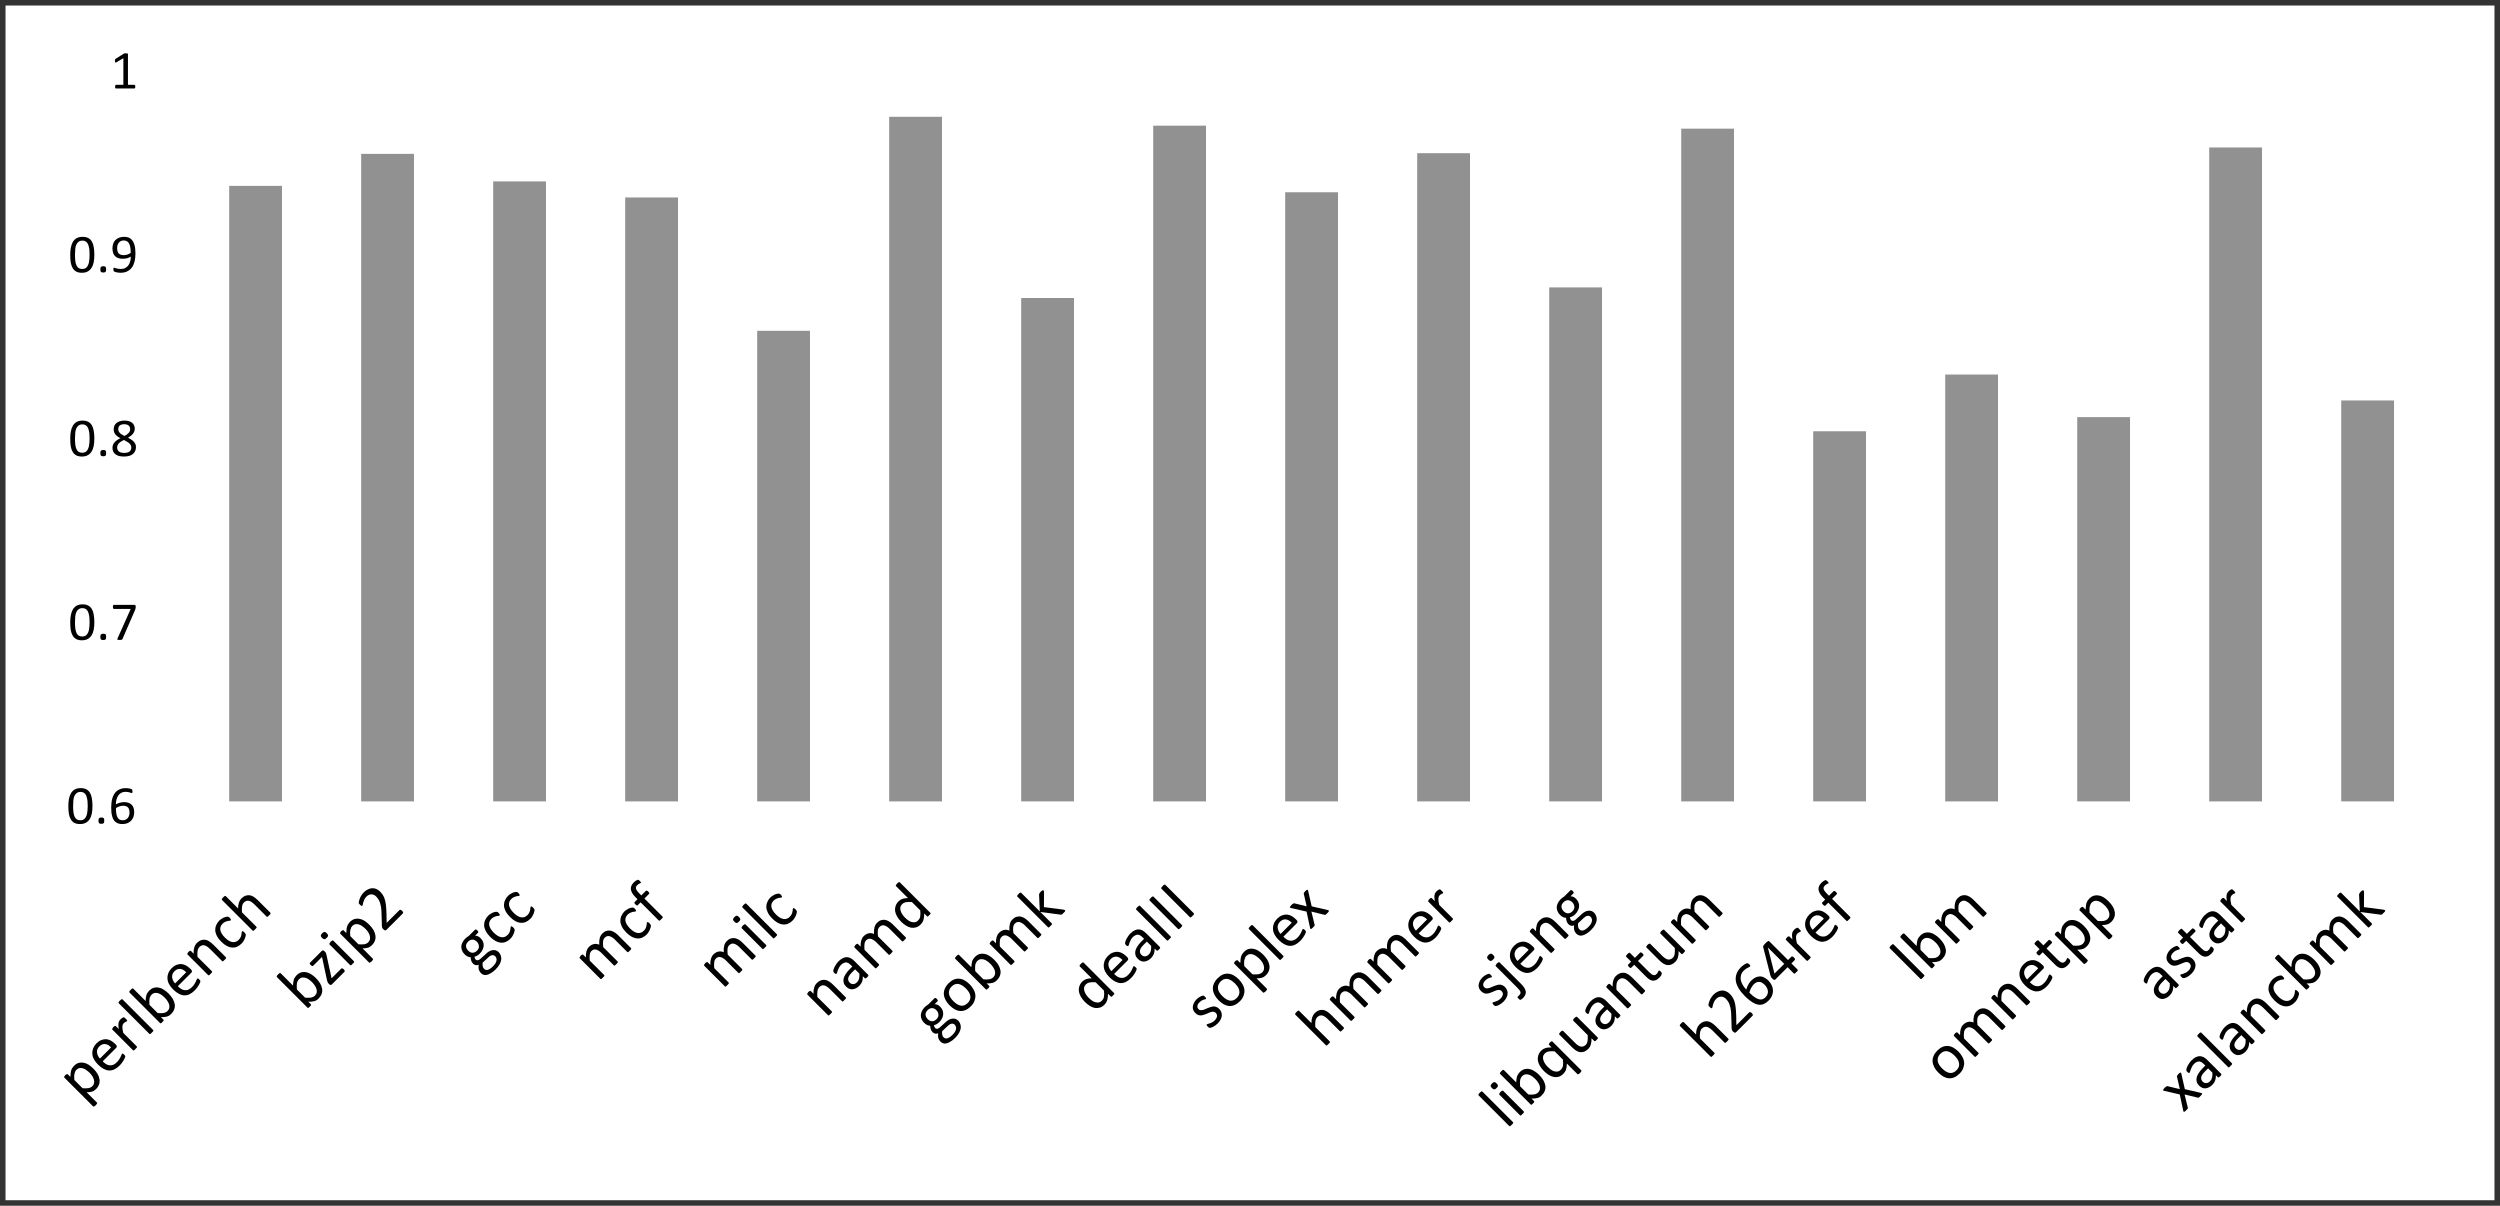<?xml version="1.0" encoding="UTF-8"?>
<svg xmlns="http://www.w3.org/2000/svg" xmlns:xlink="http://www.w3.org/1999/xlink" width="452pt" height="218pt" viewBox="0 0 452 218" version="1.1">
<rect x="0" y="0" width="452" height="218" fill="#333333" stroke="none"/>
<defs>
<g>
<symbol overflow="visible" id="glyph0-0">
<path style="stroke:none;" d="M 4.781 -6.312 L 4.781 0 L 0.219 0 L 0.219 -6.312 Z M 4.344 -0.391 L 4.344 -5.922 L 0.625 -5.922 L 0.625 -0.391 Z M 3.75 -4.172 C 3.75 -3.984 3.715 -3.809 3.656 -3.656 C 3.602 -3.508 3.523 -3.383 3.422 -3.281 C 3.316 -3.176 3.191 -3.09 3.047 -3.031 C 2.91 -2.977 2.758 -2.945 2.594 -2.938 L 2.578 -2.203 C 2.578 -2.172 2.551 -2.145 2.5 -2.125 C 2.445 -2.113 2.379 -2.109 2.297 -2.109 C 2.254 -2.109 2.211 -2.109 2.172 -2.109 C 2.141 -2.117 2.113 -2.125 2.094 -2.125 C 2.07 -2.133 2.055 -2.145 2.047 -2.156 C 2.035 -2.164 2.031 -2.18 2.031 -2.203 L 2.016 -3.094 C 2.004 -3.195 2.02 -3.266 2.062 -3.297 C 2.113 -3.336 2.176 -3.359 2.25 -3.359 L 2.344 -3.359 C 2.488 -3.359 2.609 -3.379 2.703 -3.422 C 2.805 -3.461 2.883 -3.516 2.938 -3.578 C 2.996 -3.648 3.039 -3.734 3.062 -3.828 C 3.09 -3.918 3.109 -4.023 3.109 -4.141 C 3.109 -4.379 3.039 -4.566 2.906 -4.703 C 2.77 -4.836 2.555 -4.906 2.266 -4.906 C 2.141 -4.906 2.027 -4.895 1.938 -4.875 C 1.844 -4.852 1.754 -4.824 1.672 -4.797 C 1.598 -4.766 1.535 -4.73 1.484 -4.703 C 1.441 -4.68 1.41 -4.672 1.391 -4.672 C 1.379 -4.672 1.367 -4.672 1.359 -4.672 C 1.348 -4.68 1.336 -4.691 1.328 -4.703 C 1.316 -4.723 1.305 -4.75 1.297 -4.781 C 1.297 -4.809 1.297 -4.852 1.297 -4.906 C 1.297 -4.965 1.301 -5.016 1.312 -5.047 C 1.32 -5.086 1.336 -5.117 1.359 -5.141 C 1.379 -5.16 1.422 -5.188 1.484 -5.219 C 1.555 -5.246 1.633 -5.273 1.719 -5.297 C 1.809 -5.324 1.91 -5.352 2.016 -5.375 C 2.129 -5.395 2.238 -5.406 2.344 -5.406 C 2.59 -5.406 2.805 -5.367 2.984 -5.297 C 3.16 -5.234 3.301 -5.145 3.406 -5.031 C 3.52 -4.926 3.602 -4.793 3.656 -4.641 C 3.715 -4.492 3.75 -4.336 3.75 -4.172 Z M 2.688 -1.328 C 2.688 -1.266 2.676 -1.207 2.656 -1.156 C 2.645 -1.113 2.621 -1.074 2.594 -1.047 C 2.57 -1.016 2.535 -0.992 2.484 -0.984 C 2.441 -0.973 2.383 -0.969 2.312 -0.969 C 2.25 -0.969 2.191 -0.973 2.141 -0.984 C 2.098 -0.992 2.059 -1.016 2.031 -1.047 C 2 -1.074 1.973 -1.113 1.953 -1.156 C 1.941 -1.207 1.938 -1.266 1.938 -1.328 C 1.938 -1.398 1.941 -1.457 1.953 -1.5 C 1.973 -1.551 2 -1.594 2.031 -1.625 C 2.059 -1.652 2.098 -1.676 2.141 -1.688 C 2.191 -1.695 2.25 -1.703 2.312 -1.703 C 2.383 -1.703 2.441 -1.695 2.484 -1.688 C 2.535 -1.676 2.57 -1.652 2.594 -1.625 C 2.621 -1.594 2.645 -1.551 2.656 -1.5 C 2.676 -1.457 2.688 -1.398 2.688 -1.328 Z M 0 1.938 Z "/>
</symbol>
<symbol overflow="visible" id="glyph0-1">
<path style="stroke:none;" d="M 4.719 -3.172 C 4.719 -2.691 4.68 -2.246 4.609 -1.844 C 4.535 -1.445 4.402 -1.102 4.219 -0.812 C 4.039 -0.52 3.805 -0.293 3.516 -0.141 C 3.234 0.012 2.883 0.094 2.469 0.094 C 2.07 0.094 1.738 0.023 1.469 -0.109 C 1.195 -0.254 0.977 -0.461 0.812 -0.734 C 0.645 -1.012 0.523 -1.352 0.453 -1.75 C 0.391 -2.152 0.359 -2.617 0.359 -3.141 C 0.359 -3.629 0.395 -4.07 0.469 -4.469 C 0.551 -4.871 0.676 -5.219 0.844 -5.5 C 1.02 -5.789 1.25 -6.016 1.531 -6.172 C 1.82 -6.324 2.176 -6.406 2.594 -6.406 C 2.996 -6.406 3.336 -6.332 3.609 -6.188 C 3.879 -6.051 4.098 -5.84 4.266 -5.562 C 4.43 -5.289 4.547 -4.949 4.609 -4.547 C 4.68 -4.148 4.719 -3.691 4.719 -3.172 Z M 3.859 -3.109 C 3.859 -3.43 3.848 -3.719 3.828 -3.969 C 3.805 -4.215 3.77 -4.438 3.719 -4.625 C 3.676 -4.82 3.617 -4.988 3.547 -5.125 C 3.484 -5.258 3.398 -5.367 3.297 -5.453 C 3.203 -5.543 3.09 -5.613 2.969 -5.656 C 2.844 -5.695 2.699 -5.719 2.547 -5.719 C 2.273 -5.719 2.051 -5.648 1.875 -5.516 C 1.695 -5.391 1.555 -5.211 1.453 -4.984 C 1.359 -4.766 1.293 -4.496 1.266 -4.188 C 1.234 -3.883 1.219 -3.555 1.219 -3.203 C 1.219 -2.734 1.238 -2.332 1.281 -2 C 1.332 -1.664 1.41 -1.395 1.516 -1.188 C 1.617 -0.977 1.754 -0.824 1.922 -0.734 C 2.086 -0.641 2.285 -0.594 2.516 -0.594 C 2.699 -0.594 2.863 -0.617 3 -0.672 C 3.133 -0.73 3.25 -0.816 3.344 -0.922 C 3.445 -1.035 3.531 -1.172 3.594 -1.328 C 3.664 -1.48 3.719 -1.648 3.75 -1.828 C 3.789 -2.012 3.816 -2.219 3.828 -2.438 C 3.848 -2.652 3.859 -2.879 3.859 -3.109 Z "/>
</symbol>
<symbol overflow="visible" id="glyph0-2">
<path style="stroke:none;" d="M 1.781 -0.531 C 1.781 -0.301 1.742 -0.145 1.672 -0.062 C 1.598 0.008 1.457 0.047 1.25 0.047 C 1.062 0.047 0.926 0.008 0.844 -0.062 C 0.77 -0.145 0.734 -0.297 0.734 -0.516 C 0.734 -0.742 0.77 -0.895 0.844 -0.969 C 0.926 -1.051 1.066 -1.094 1.266 -1.094 C 1.461 -1.094 1.598 -1.055 1.672 -0.984 C 1.742 -0.91 1.781 -0.758 1.781 -0.531 Z "/>
</symbol>
<symbol overflow="visible" id="glyph0-3">
<path style="stroke:none;" d="M 4.672 -2.047 C 4.672 -1.766 4.629 -1.492 4.547 -1.234 C 4.461 -0.984 4.332 -0.758 4.156 -0.562 C 3.977 -0.363 3.754 -0.199 3.484 -0.078 C 3.211 0.035 2.895 0.094 2.531 0.094 C 2.27 0.094 2.035 0.059 1.828 0 C 1.629 -0.07 1.449 -0.164 1.297 -0.281 C 1.148 -0.402 1.023 -0.551 0.922 -0.719 C 0.828 -0.895 0.746 -1.098 0.688 -1.328 C 0.625 -1.555 0.574 -1.801 0.547 -2.062 C 0.523 -2.332 0.516 -2.617 0.516 -2.922 C 0.516 -3.191 0.531 -3.461 0.562 -3.734 C 0.59 -4.012 0.645 -4.285 0.719 -4.547 C 0.789 -4.805 0.891 -5.047 1.016 -5.266 C 1.148 -5.492 1.312 -5.691 1.5 -5.859 C 1.695 -6.023 1.93 -6.156 2.203 -6.25 C 2.473 -6.352 2.789 -6.406 3.156 -6.406 C 3.27 -6.406 3.391 -6.395 3.516 -6.375 C 3.637 -6.363 3.754 -6.348 3.859 -6.328 C 3.961 -6.305 4.051 -6.277 4.125 -6.25 C 4.195 -6.219 4.242 -6.191 4.266 -6.172 C 4.285 -6.148 4.301 -6.129 4.312 -6.109 C 4.32 -6.086 4.328 -6.066 4.328 -6.047 C 4.336 -6.023 4.344 -5.996 4.344 -5.969 C 4.352 -5.938 4.359 -5.895 4.359 -5.844 C 4.359 -5.789 4.359 -5.742 4.359 -5.703 C 4.359 -5.66 4.352 -5.621 4.344 -5.594 C 4.332 -5.57 4.316 -5.551 4.297 -5.531 C 4.273 -5.52 4.246 -5.516 4.219 -5.516 C 4.188 -5.516 4.137 -5.523 4.078 -5.547 C 4.016 -5.574 3.934 -5.602 3.844 -5.625 C 3.758 -5.652 3.652 -5.68 3.531 -5.703 C 3.406 -5.723 3.258 -5.734 3.094 -5.734 C 2.789 -5.734 2.527 -5.668 2.312 -5.547 C 2.094 -5.422 1.914 -5.254 1.781 -5.047 C 1.645 -4.836 1.539 -4.598 1.469 -4.328 C 1.406 -4.055 1.367 -3.77 1.359 -3.469 C 1.441 -3.52 1.535 -3.566 1.641 -3.609 C 1.742 -3.66 1.859 -3.703 1.984 -3.734 C 2.105 -3.773 2.238 -3.805 2.375 -3.828 C 2.52 -3.855 2.676 -3.875 2.844 -3.875 C 3.176 -3.875 3.457 -3.824 3.688 -3.734 C 3.926 -3.641 4.117 -3.508 4.266 -3.344 C 4.41 -3.188 4.516 -2.992 4.578 -2.766 C 4.637 -2.547 4.672 -2.305 4.672 -2.047 Z M 3.828 -1.969 C 3.828 -2.152 3.805 -2.328 3.766 -2.484 C 3.734 -2.637 3.668 -2.77 3.578 -2.875 C 3.492 -2.977 3.379 -3.062 3.234 -3.125 C 3.086 -3.184 2.902 -3.219 2.688 -3.219 C 2.562 -3.219 2.434 -3.207 2.312 -3.188 C 2.195 -3.164 2.082 -3.133 1.969 -3.094 C 1.863 -3.051 1.758 -3.004 1.656 -2.953 C 1.551 -2.91 1.457 -2.855 1.375 -2.797 C 1.375 -2.379 1.398 -2.023 1.453 -1.734 C 1.504 -1.453 1.582 -1.227 1.688 -1.062 C 1.789 -0.895 1.914 -0.773 2.062 -0.703 C 2.215 -0.629 2.398 -0.594 2.609 -0.594 C 2.816 -0.594 2.992 -0.629 3.141 -0.703 C 3.293 -0.785 3.426 -0.891 3.531 -1.016 C 3.633 -1.148 3.707 -1.297 3.75 -1.453 C 3.801 -1.617 3.828 -1.789 3.828 -1.969 Z "/>
</symbol>
<symbol overflow="visible" id="glyph0-4">
<path style="stroke:none;" d=""/>
</symbol>
<symbol overflow="visible" id="glyph0-5">
<path style="stroke:none;" d="M 4.609 -5.953 C 4.609 -5.898 4.602 -5.848 4.594 -5.797 C 4.594 -5.754 4.586 -5.707 4.578 -5.656 C 4.566 -5.613 4.551 -5.57 4.531 -5.531 C 4.52 -5.488 4.508 -5.445 4.5 -5.406 L 2.219 -0.156 C 2.195 -0.125 2.176 -0.09 2.156 -0.062 C 2.133 -0.039 2.102 -0.02 2.062 0 C 2.02 0.008 1.965 0.016 1.906 0.016 C 1.852 0.023 1.785 0.031 1.703 0.031 C 1.586 0.031 1.496 0.023 1.438 0.016 C 1.383 0.004 1.34 -0.008 1.312 -0.031 C 1.281 -0.051 1.266 -0.078 1.266 -0.109 C 1.273 -0.137 1.289 -0.176 1.312 -0.219 L 3.703 -5.578 L 0.672 -5.578 C 0.609 -5.578 0.559 -5.609 0.531 -5.672 C 0.5 -5.742 0.484 -5.836 0.484 -5.953 C 0.484 -6.012 0.488 -6.066 0.5 -6.109 C 0.508 -6.16 0.52 -6.203 0.531 -6.234 C 0.551 -6.262 0.57 -6.285 0.594 -6.297 C 0.613 -6.305 0.641 -6.312 0.672 -6.312 L 4.344 -6.312 C 4.395 -6.312 4.438 -6.305 4.469 -6.297 C 4.496 -6.297 4.523 -6.277 4.547 -6.25 C 4.566 -6.219 4.582 -6.176 4.594 -6.125 C 4.602 -6.082 4.609 -6.023 4.609 -5.953 Z "/>
</symbol>
<symbol overflow="visible" id="glyph0-6">
<path style="stroke:none;" d="M 4.656 -1.625 C 4.656 -1.352 4.602 -1.105 4.5 -0.891 C 4.406 -0.68 4.262 -0.496 4.078 -0.344 C 3.898 -0.195 3.676 -0.086 3.406 -0.016 C 3.133 0.055 2.824 0.094 2.484 0.094 C 2.16 0.094 1.867 0.059 1.609 0 C 1.348 -0.07 1.129 -0.176 0.953 -0.312 C 0.773 -0.445 0.637 -0.609 0.547 -0.797 C 0.453 -0.992 0.406 -1.219 0.406 -1.469 C 0.406 -1.664 0.438 -1.848 0.5 -2.016 C 0.559 -2.18 0.656 -2.332 0.781 -2.469 C 0.902 -2.613 1.055 -2.75 1.234 -2.875 C 1.41 -2.996 1.613 -3.113 1.844 -3.219 C 1.645 -3.32 1.465 -3.43 1.312 -3.547 C 1.164 -3.66 1.039 -3.781 0.938 -3.906 C 0.832 -4.039 0.754 -4.18 0.703 -4.328 C 0.648 -4.48 0.625 -4.645 0.625 -4.812 C 0.625 -5.039 0.66 -5.25 0.734 -5.438 C 0.816 -5.633 0.938 -5.801 1.094 -5.938 C 1.258 -6.082 1.469 -6.195 1.719 -6.281 C 1.965 -6.363 2.258 -6.406 2.594 -6.406 C 2.902 -6.406 3.176 -6.367 3.406 -6.297 C 3.645 -6.223 3.836 -6.117 3.984 -5.984 C 4.137 -5.848 4.254 -5.691 4.328 -5.516 C 4.398 -5.336 4.438 -5.145 4.438 -4.938 C 4.438 -4.77 4.402 -4.605 4.344 -4.453 C 4.289 -4.305 4.211 -4.164 4.109 -4.031 C 4.004 -3.895 3.871 -3.762 3.719 -3.641 C 3.57 -3.523 3.402 -3.414 3.219 -3.312 C 3.445 -3.195 3.648 -3.074 3.828 -2.953 C 4.012 -2.836 4.164 -2.707 4.281 -2.562 C 4.402 -2.426 4.5 -2.277 4.562 -2.125 C 4.621 -1.977 4.656 -1.809 4.656 -1.625 Z M 3.609 -4.859 C 3.609 -4.992 3.582 -5.117 3.531 -5.234 C 3.488 -5.348 3.418 -5.441 3.328 -5.516 C 3.234 -5.598 3.117 -5.656 2.984 -5.688 C 2.848 -5.727 2.695 -5.75 2.531 -5.75 C 2.176 -5.75 1.902 -5.668 1.719 -5.516 C 1.539 -5.359 1.453 -5.137 1.453 -4.859 C 1.453 -4.734 1.473 -4.613 1.516 -4.5 C 1.566 -4.395 1.633 -4.289 1.719 -4.188 C 1.809 -4.094 1.93 -3.996 2.078 -3.906 C 2.223 -3.82 2.391 -3.727 2.578 -3.625 C 2.91 -3.789 3.164 -3.977 3.344 -4.188 C 3.52 -4.395 3.609 -4.617 3.609 -4.859 Z M 3.812 -1.531 C 3.812 -1.684 3.777 -1.82 3.719 -1.938 C 3.664 -2.059 3.582 -2.176 3.469 -2.281 C 3.363 -2.383 3.223 -2.484 3.047 -2.578 C 2.879 -2.68 2.684 -2.789 2.469 -2.906 C 2.258 -2.801 2.074 -2.695 1.922 -2.594 C 1.773 -2.5 1.648 -2.395 1.547 -2.281 C 1.453 -2.176 1.379 -2.059 1.328 -1.938 C 1.273 -1.82 1.25 -1.691 1.25 -1.547 C 1.25 -1.234 1.359 -0.988 1.578 -0.812 C 1.793 -0.645 2.117 -0.562 2.547 -0.562 C 2.961 -0.562 3.273 -0.645 3.484 -0.812 C 3.699 -0.988 3.812 -1.227 3.812 -1.531 Z "/>
</symbol>
<symbol overflow="visible" id="glyph0-7">
<path style="stroke:none;" d="M 4.562 -3.406 C 4.562 -3.133 4.543 -2.855 4.516 -2.578 C 4.484 -2.297 4.426 -2.023 4.344 -1.766 C 4.27 -1.504 4.164 -1.258 4.031 -1.031 C 3.895 -0.812 3.727 -0.617 3.531 -0.453 C 3.332 -0.285 3.09 -0.148 2.812 -0.047 C 2.539 0.043 2.223 0.094 1.859 0.094 C 1.723 0.094 1.586 0.082 1.453 0.062 C 1.316 0.051 1.195 0.027 1.094 0 C 0.988 -0.027 0.898 -0.055 0.828 -0.078 C 0.754 -0.105 0.699 -0.141 0.672 -0.172 C 0.641 -0.199 0.613 -0.238 0.594 -0.281 C 0.582 -0.332 0.578 -0.406 0.578 -0.5 C 0.578 -0.559 0.578 -0.613 0.578 -0.656 C 0.586 -0.707 0.598 -0.742 0.609 -0.766 C 0.617 -0.785 0.629 -0.801 0.641 -0.812 C 0.66 -0.82 0.688 -0.828 0.719 -0.828 C 0.746 -0.828 0.797 -0.809 0.859 -0.781 C 0.93 -0.758 1.016 -0.73 1.109 -0.703 C 1.211 -0.672 1.332 -0.645 1.469 -0.625 C 1.602 -0.602 1.754 -0.594 1.922 -0.594 C 2.23 -0.594 2.5 -0.648 2.719 -0.766 C 2.945 -0.887 3.133 -1.051 3.281 -1.25 C 3.426 -1.457 3.535 -1.695 3.609 -1.969 C 3.68 -2.238 3.719 -2.523 3.719 -2.828 C 3.551 -2.723 3.34 -2.629 3.094 -2.547 C 2.852 -2.473 2.574 -2.438 2.266 -2.438 C 1.922 -2.438 1.629 -2.484 1.391 -2.578 C 1.148 -2.68 0.957 -2.816 0.812 -2.984 C 0.664 -3.148 0.559 -3.344 0.5 -3.562 C 0.438 -3.789 0.406 -4.039 0.406 -4.312 C 0.406 -4.59 0.441 -4.859 0.516 -5.109 C 0.598 -5.367 0.723 -5.594 0.891 -5.781 C 1.066 -5.965 1.289 -6.117 1.562 -6.234 C 1.832 -6.348 2.148 -6.406 2.516 -6.406 C 2.785 -6.406 3.02 -6.371 3.219 -6.312 C 3.426 -6.25 3.602 -6.148 3.75 -6.016 C 3.895 -5.891 4.02 -5.738 4.125 -5.562 C 4.227 -5.383 4.312 -5.18 4.375 -4.953 C 4.445 -4.734 4.492 -4.492 4.516 -4.234 C 4.543 -3.973 4.562 -3.695 4.562 -3.406 Z M 3.703 -3.5 C 3.703 -3.914 3.676 -4.266 3.625 -4.547 C 3.57 -4.836 3.488 -5.07 3.375 -5.25 C 3.27 -5.426 3.137 -5.551 2.984 -5.625 C 2.828 -5.707 2.645 -5.75 2.438 -5.75 C 2.227 -5.75 2.043 -5.707 1.891 -5.625 C 1.742 -5.551 1.621 -5.445 1.531 -5.312 C 1.438 -5.188 1.363 -5.039 1.312 -4.875 C 1.27 -4.719 1.25 -4.551 1.25 -4.375 C 1.25 -4.188 1.27 -4.008 1.312 -3.844 C 1.352 -3.688 1.414 -3.551 1.5 -3.438 C 1.59 -3.332 1.711 -3.246 1.859 -3.188 C 2.004 -3.125 2.188 -3.094 2.406 -3.094 C 2.652 -3.094 2.891 -3.129 3.109 -3.203 C 3.336 -3.285 3.535 -3.383 3.703 -3.5 Z "/>
</symbol>
<symbol overflow="visible" id="glyph0-8">
<path style="stroke:none;" d="M 4.531 -0.328 C 4.531 -0.266 4.523 -0.211 4.516 -0.172 C 4.504 -0.129 4.488 -0.09 4.469 -0.062 C 4.457 -0.039 4.441 -0.023 4.422 -0.016 C 4.398 -0.004 4.371 0 4.344 0 L 1.047 0 C 1.023 0 1.004 -0.004 0.984 -0.016 C 0.961 -0.023 0.941 -0.039 0.922 -0.062 C 0.91 -0.09 0.898 -0.129 0.891 -0.172 C 0.879 -0.211 0.875 -0.266 0.875 -0.328 C 0.875 -0.387 0.879 -0.441 0.891 -0.484 C 0.898 -0.523 0.91 -0.555 0.922 -0.578 C 0.941 -0.605 0.961 -0.629 0.984 -0.641 C 1.004 -0.66 1.023 -0.672 1.047 -0.672 L 2.375 -0.672 L 2.375 -5.484 L 1.141 -4.75 C 1.086 -4.719 1.039 -4.695 1 -4.688 C 0.957 -4.688 0.926 -4.695 0.906 -4.719 C 0.883 -4.738 0.867 -4.77 0.859 -4.812 C 0.848 -4.863 0.844 -4.926 0.844 -5 C 0.844 -5.059 0.844 -5.109 0.844 -5.141 C 0.852 -5.18 0.863 -5.211 0.875 -5.234 C 0.883 -5.262 0.898 -5.289 0.922 -5.312 C 0.941 -5.332 0.961 -5.352 0.984 -5.375 L 2.453 -6.297 C 2.461 -6.305 2.477 -6.316 2.5 -6.328 C 2.52 -6.336 2.539 -6.344 2.562 -6.344 C 2.59 -6.352 2.629 -6.359 2.672 -6.359 C 2.711 -6.359 2.758 -6.359 2.812 -6.359 C 2.895 -6.359 2.961 -6.352 3.016 -6.344 C 3.066 -6.344 3.102 -6.336 3.125 -6.328 C 3.152 -6.316 3.176 -6.301 3.188 -6.281 C 3.195 -6.258 3.203 -6.238 3.203 -6.219 L 3.203 -0.672 L 4.344 -0.672 C 4.371 -0.672 4.398 -0.66 4.422 -0.641 C 4.441 -0.629 4.457 -0.605 4.469 -0.578 C 4.488 -0.555 4.504 -0.523 4.516 -0.484 C 4.523 -0.441 4.531 -0.387 4.531 -0.328 Z "/>
</symbol>
<symbol overflow="visible" id="glyph1-0">
<path style="stroke:none;" d="M -1.297 -9.422 L 4.062 -4.062 L 0.188 -0.188 L -5.172 -5.547 Z M 3.359 -4.016 L -1.344 -8.719 L -4.5 -5.562 L 0.203 -0.859 Z M -0.359 -6.734 C -0.191 -6.566 -0.07 -6.395 0 -6.219 C 0.07 -6.039 0.109 -5.863 0.109 -5.688 C 0.109 -5.508 0.07 -5.336 0 -5.172 C -0.059 -5.016 -0.16 -4.855 -0.297 -4.703 L 0.328 -4.047 C 0.348 -4.023 0.34 -3.988 0.312 -3.938 C 0.281 -3.883 0.227 -3.82 0.156 -3.75 C 0.113 -3.707 0.074 -3.668 0.047 -3.641 C 0.023 -3.617 0.004 -3.598 -0.016 -3.578 C -0.043 -3.566 -0.07 -3.562 -0.094 -3.562 C -0.113 -3.562 -0.129 -3.566 -0.141 -3.578 L -0.906 -4.344 C -0.996 -4.414 -1.039 -4.484 -1.031 -4.547 C -1.031 -4.617 -0.996 -4.688 -0.938 -4.75 L -0.859 -4.828 C -0.734 -4.949 -0.645 -5.07 -0.594 -5.188 C -0.551 -5.309 -0.531 -5.426 -0.531 -5.531 C -0.539 -5.645 -0.578 -5.754 -0.641 -5.859 C -0.699 -5.961 -0.781 -6.062 -0.875 -6.156 C -1.07 -6.352 -1.285 -6.453 -1.516 -6.453 C -1.754 -6.461 -2 -6.34 -2.25 -6.094 C -2.352 -5.988 -2.43 -5.883 -2.484 -5.781 C -2.543 -5.688 -2.598 -5.59 -2.641 -5.5 C -2.68 -5.406 -2.707 -5.324 -2.719 -5.266 C -2.738 -5.211 -2.758 -5.176 -2.781 -5.156 C -2.789 -5.145 -2.801 -5.133 -2.812 -5.125 C -2.832 -5.125 -2.852 -5.125 -2.875 -5.125 C -2.895 -5.125 -2.914 -5.133 -2.938 -5.156 C -2.965 -5.184 -3.008 -5.227 -3.062 -5.281 C -3.113 -5.332 -3.148 -5.375 -3.172 -5.406 C -3.191 -5.434 -3.203 -5.473 -3.203 -5.516 C -3.203 -5.555 -3.184 -5.613 -3.156 -5.688 C -3.133 -5.77 -3.098 -5.863 -3.047 -5.969 C -2.992 -6.07 -2.926 -6.176 -2.844 -6.281 C -2.758 -6.383 -2.676 -6.477 -2.594 -6.562 C -2.375 -6.777 -2.164 -6.938 -1.969 -7.031 C -1.77 -7.121 -1.574 -7.172 -1.391 -7.172 C -1.203 -7.172 -1.012 -7.129 -0.828 -7.047 C -0.648 -6.973 -0.492 -6.867 -0.359 -6.734 Z M 1.156 -3.406 C 1.207 -3.352 1.25 -3.301 1.281 -3.25 C 1.309 -3.195 1.328 -3.145 1.328 -3.094 C 1.328 -3.039 1.309 -2.988 1.281 -2.938 C 1.258 -2.895 1.215 -2.84 1.156 -2.781 C 1.094 -2.719 1.035 -2.668 0.984 -2.641 C 0.93 -2.609 0.879 -2.594 0.828 -2.594 C 0.773 -2.594 0.723 -2.609 0.672 -2.641 C 0.617 -2.668 0.566 -2.711 0.516 -2.766 C 0.453 -2.824 0.402 -2.883 0.375 -2.938 C 0.344 -2.988 0.328 -3.039 0.328 -3.094 C 0.328 -3.145 0.344 -3.195 0.375 -3.25 C 0.402 -3.301 0.453 -3.359 0.516 -3.422 C 0.574 -3.48 0.629 -3.523 0.672 -3.547 C 0.723 -3.574 0.773 -3.594 0.828 -3.594 C 0.879 -3.594 0.93 -3.574 0.984 -3.547 C 1.035 -3.516 1.094 -3.465 1.156 -3.406 Z M 1.641 1.641 Z "/>
</symbol>
<symbol overflow="visible" id="glyph1-1">
<path style="stroke:none;" d="M 2.047 -6.078 C 2.367 -5.754 2.625 -5.43 2.812 -5.109 C 2.996 -4.785 3.113 -4.461 3.156 -4.141 C 3.207 -3.828 3.18 -3.52 3.078 -3.219 C 2.973 -2.914 2.789 -2.633 2.531 -2.375 C 2.414 -2.258 2.301 -2.164 2.188 -2.094 C 2.07 -2.02 1.945 -1.961 1.812 -1.922 C 1.676 -1.879 1.523 -1.848 1.359 -1.828 C 1.203 -1.816 1.023 -1.805 0.828 -1.797 L 2.688 0.062 C 2.715 0.09 2.734 0.117 2.734 0.141 C 2.734 0.16 2.727 0.188 2.719 0.219 C 2.707 0.246 2.68 0.289 2.641 0.344 C 2.609 0.402 2.555 0.473 2.484 0.547 C 2.422 0.605 2.355 0.656 2.297 0.688 C 2.242 0.727 2.195 0.754 2.156 0.766 C 2.125 0.785 2.098 0.797 2.078 0.797 C 2.055 0.797 2.027 0.777 2 0.75 L -3.203 -4.453 C -3.223 -4.473 -3.234 -4.492 -3.234 -4.516 C -3.242 -4.543 -3.238 -4.578 -3.219 -4.609 C -3.207 -4.648 -3.184 -4.691 -3.156 -4.734 C -3.133 -4.785 -3.098 -4.836 -3.047 -4.891 C -2.984 -4.949 -2.926 -4.992 -2.875 -5.016 C -2.832 -5.043 -2.789 -5.066 -2.75 -5.078 C -2.719 -5.098 -2.684 -5.102 -2.656 -5.094 C -2.633 -5.094 -2.613 -5.082 -2.594 -5.062 L -2.109 -4.578 C -2.098 -4.793 -2.082 -5 -2.062 -5.188 C -2.051 -5.383 -2.02 -5.566 -1.969 -5.734 C -1.914 -5.898 -1.848 -6.051 -1.766 -6.188 C -1.68 -6.32 -1.574 -6.453 -1.453 -6.578 C -1.18 -6.848 -0.898 -7.023 -0.609 -7.109 C -0.316 -7.191 -0.02 -7.199 0.281 -7.141 C 0.59 -7.086 0.895 -6.965 1.188 -6.781 C 1.477 -6.594 1.766 -6.355 2.047 -6.078 Z M 1.406 -5.281 C 1.207 -5.477 1.004 -5.648 0.797 -5.797 C 0.598 -5.949 0.387 -6.062 0.172 -6.125 C -0.035 -6.195 -0.238 -6.211 -0.438 -6.172 C -0.645 -6.141 -0.836 -6.035 -1.016 -5.859 C -1.105 -5.766 -1.18 -5.66 -1.234 -5.547 C -1.285 -5.43 -1.328 -5.301 -1.359 -5.156 C -1.398 -5.02 -1.422 -4.855 -1.422 -4.672 C -1.422 -4.484 -1.41 -4.262 -1.391 -4.016 L 0.094 -2.531 C 0.52 -2.5 0.875 -2.504 1.156 -2.547 C 1.445 -2.598 1.688 -2.719 1.875 -2.906 C 2.039 -3.07 2.141 -3.254 2.172 -3.453 C 2.211 -3.66 2.199 -3.867 2.141 -4.078 C 2.086 -4.293 1.992 -4.508 1.859 -4.719 C 1.723 -4.926 1.57 -5.113 1.406 -5.281 Z "/>
</symbol>
<symbol overflow="visible" id="glyph1-2">
<path style="stroke:none;" d="M 1.688 -5.938 C 1.789 -5.832 1.836 -5.727 1.828 -5.625 C 1.828 -5.531 1.789 -5.445 1.719 -5.375 L -0.719 -2.938 C -0.52 -2.738 -0.316 -2.57 -0.109 -2.438 C 0.086 -2.312 0.301 -2.238 0.531 -2.219 C 0.758 -2.195 0.977 -2.227 1.188 -2.312 C 1.402 -2.402 1.625 -2.562 1.844 -2.781 C 2.02 -2.957 2.16 -3.129 2.266 -3.297 C 2.379 -3.473 2.469 -3.629 2.531 -3.766 C 2.59 -3.898 2.641 -4.016 2.672 -4.109 C 2.711 -4.211 2.75 -4.281 2.781 -4.312 C 2.801 -4.332 2.82 -4.344 2.844 -4.344 C 2.871 -4.352 2.898 -4.348 2.922 -4.328 C 2.949 -4.316 2.988 -4.293 3.031 -4.266 C 3.07 -4.234 3.113 -4.195 3.156 -4.156 C 3.195 -4.113 3.227 -4.074 3.25 -4.047 C 3.27 -4.016 3.289 -3.988 3.312 -3.969 C 3.332 -3.945 3.344 -3.918 3.344 -3.891 C 3.352 -3.867 3.359 -3.84 3.359 -3.812 C 3.359 -3.781 3.336 -3.707 3.297 -3.594 C 3.266 -3.488 3.199 -3.355 3.109 -3.203 C 3.023 -3.055 2.914 -2.887 2.781 -2.703 C 2.656 -2.523 2.504 -2.348 2.328 -2.172 C 2.023 -1.867 1.711 -1.637 1.391 -1.484 C 1.078 -1.336 0.754 -1.27 0.422 -1.281 C 0.098 -1.301 -0.227 -1.398 -0.562 -1.578 C -0.895 -1.754 -1.227 -2.008 -1.562 -2.344 C -1.883 -2.664 -2.133 -2.992 -2.312 -3.328 C -2.488 -3.66 -2.582 -3.992 -2.594 -4.328 C -2.613 -4.668 -2.559 -5 -2.438 -5.312 C -2.312 -5.621 -2.113 -5.914 -1.844 -6.188 C -1.539 -6.488 -1.238 -6.691 -0.938 -6.797 C -0.645 -6.91 -0.352 -6.957 -0.062 -6.938 C 0.227 -6.914 0.508 -6.824 0.781 -6.672 C 1.051 -6.516 1.312 -6.309 1.562 -6.062 Z M 0.797 -5.453 C 0.441 -5.824 0.082 -6.031 -0.281 -6.062 C -0.652 -6.102 -1.008 -5.957 -1.344 -5.625 C -1.508 -5.457 -1.625 -5.277 -1.688 -5.094 C -1.746 -4.906 -1.77 -4.715 -1.75 -4.531 C -1.727 -4.344 -1.668 -4.148 -1.578 -3.953 C -1.492 -3.766 -1.371 -3.59 -1.219 -3.438 Z "/>
</symbol>
<symbol overflow="visible" id="glyph1-3">
<path style="stroke:none;" d="M -0.781 -6.406 C -0.719 -6.344 -0.664 -6.289 -0.625 -6.25 C -0.582 -6.207 -0.551 -6.164 -0.531 -6.125 C -0.52 -6.094 -0.516 -6.059 -0.516 -6.031 C -0.523 -6.008 -0.539 -5.988 -0.562 -5.969 C -0.582 -5.945 -0.613 -5.926 -0.656 -5.906 C -0.695 -5.883 -0.742 -5.863 -0.797 -5.844 C -0.848 -5.82 -0.906 -5.789 -0.969 -5.75 C -1.027 -5.707 -1.094 -5.652 -1.156 -5.594 C -1.215 -5.531 -1.27 -5.449 -1.312 -5.359 C -1.352 -5.266 -1.379 -5.148 -1.391 -5.016 C -1.398 -4.879 -1.387 -4.711 -1.359 -4.516 C -1.336 -4.328 -1.293 -4.105 -1.234 -3.859 L 1.219 -1.406 C 1.238 -1.383 1.25 -1.355 1.25 -1.328 C 1.258 -1.305 1.258 -1.277 1.25 -1.25 C 1.238 -1.219 1.207 -1.176 1.156 -1.125 C 1.113 -1.082 1.055 -1.023 0.984 -0.953 C 0.922 -0.891 0.863 -0.832 0.812 -0.781 C 0.77 -0.738 0.727 -0.707 0.688 -0.688 C 0.656 -0.676 0.621 -0.672 0.594 -0.672 C 0.57 -0.68 0.551 -0.695 0.531 -0.719 L -3.203 -4.453 C -3.223 -4.473 -3.234 -4.492 -3.234 -4.516 C -3.242 -4.543 -3.238 -4.578 -3.219 -4.609 C -3.207 -4.648 -3.184 -4.691 -3.156 -4.734 C -3.133 -4.785 -3.086 -4.848 -3.016 -4.922 C -2.961 -4.973 -2.91 -5.016 -2.859 -5.047 C -2.805 -5.074 -2.762 -5.098 -2.734 -5.109 C -2.703 -5.117 -2.668 -5.117 -2.641 -5.109 C -2.617 -5.109 -2.598 -5.098 -2.578 -5.078 L -2.047 -4.547 C -2.086 -4.793 -2.109 -5.008 -2.109 -5.188 C -2.117 -5.371 -2.105 -5.531 -2.078 -5.656 C -2.055 -5.789 -2.012 -5.91 -1.953 -6.016 C -1.891 -6.117 -1.816 -6.211 -1.734 -6.297 C -1.711 -6.316 -1.676 -6.352 -1.625 -6.406 C -1.57 -6.457 -1.512 -6.5 -1.453 -6.531 C -1.398 -6.57 -1.34 -6.602 -1.281 -6.625 C -1.227 -6.652 -1.184 -6.672 -1.156 -6.672 C -1.125 -6.672 -1.098 -6.664 -1.078 -6.656 C -1.066 -6.656 -1.043 -6.645 -1.016 -6.625 C -0.992 -6.613 -0.961 -6.586 -0.922 -6.547 C -0.879 -6.504 -0.832 -6.457 -0.781 -6.406 Z "/>
</symbol>
<symbol overflow="visible" id="glyph1-4">
<path style="stroke:none;" d="M 1.219 -1.406 C 1.238 -1.383 1.25 -1.355 1.25 -1.328 C 1.258 -1.305 1.258 -1.277 1.25 -1.25 C 1.238 -1.219 1.207 -1.176 1.156 -1.125 C 1.113 -1.082 1.055 -1.023 0.984 -0.953 C 0.922 -0.891 0.863 -0.832 0.812 -0.781 C 0.77 -0.738 0.727 -0.707 0.688 -0.688 C 0.656 -0.676 0.621 -0.672 0.594 -0.672 C 0.57 -0.68 0.551 -0.695 0.531 -0.719 L -5.016 -6.266 C -5.035 -6.285 -5.047 -6.305 -5.047 -6.328 C -5.055 -6.355 -5.051 -6.391 -5.031 -6.422 C -5.02 -6.461 -4.992 -6.508 -4.953 -6.562 C -4.91 -6.613 -4.855 -6.672 -4.797 -6.734 C -4.723 -6.805 -4.66 -6.863 -4.609 -6.906 C -4.555 -6.945 -4.512 -6.973 -4.484 -6.984 C -4.453 -6.992 -4.418 -6.992 -4.391 -6.984 C -4.367 -6.984 -4.348 -6.973 -4.328 -6.953 Z "/>
</symbol>
<symbol overflow="visible" id="glyph1-5">
<path style="stroke:none;" d="M 2.047 -6.078 C 2.367 -5.754 2.625 -5.43 2.812 -5.109 C 2.996 -4.785 3.117 -4.461 3.172 -4.141 C 3.223 -3.816 3.191 -3.504 3.078 -3.203 C 2.973 -2.91 2.793 -2.637 2.547 -2.391 C 2.422 -2.266 2.293 -2.16 2.172 -2.078 C 2.055 -2.004 1.918 -1.945 1.766 -1.906 C 1.609 -1.863 1.441 -1.832 1.266 -1.812 C 1.098 -1.801 0.898 -1.797 0.672 -1.797 L 1.141 -1.328 C 1.16 -1.305 1.172 -1.277 1.172 -1.25 C 1.18 -1.227 1.176 -1.195 1.156 -1.156 C 1.145 -1.125 1.117 -1.086 1.078 -1.047 C 1.047 -1.016 0.996 -0.965 0.938 -0.906 C 0.883 -0.852 0.836 -0.805 0.797 -0.766 C 0.766 -0.734 0.727 -0.707 0.688 -0.688 C 0.656 -0.676 0.621 -0.672 0.594 -0.672 C 0.57 -0.68 0.551 -0.695 0.531 -0.719 L -5.016 -6.266 C -5.035 -6.285 -5.047 -6.305 -5.047 -6.328 C -5.055 -6.355 -5.051 -6.391 -5.031 -6.422 C -5.02 -6.461 -4.992 -6.508 -4.953 -6.562 C -4.91 -6.613 -4.855 -6.672 -4.797 -6.734 C -4.723 -6.805 -4.66 -6.863 -4.609 -6.906 C -4.555 -6.945 -4.512 -6.973 -4.484 -6.984 C -4.453 -6.992 -4.418 -6.992 -4.391 -6.984 C -4.367 -6.984 -4.348 -6.973 -4.328 -6.953 L -2.094 -4.719 C -2.094 -4.945 -2.074 -5.148 -2.047 -5.328 C -2.023 -5.512 -1.988 -5.68 -1.938 -5.828 C -1.883 -5.973 -1.816 -6.102 -1.734 -6.219 C -1.66 -6.34 -1.57 -6.457 -1.469 -6.562 C -1.188 -6.84 -0.898 -7.023 -0.609 -7.109 C -0.316 -7.191 -0.02 -7.199 0.281 -7.141 C 0.59 -7.086 0.895 -6.961 1.188 -6.766 C 1.488 -6.578 1.773 -6.348 2.047 -6.078 Z M 1.406 -5.281 C 1.219 -5.465 1.02 -5.641 0.812 -5.797 C 0.602 -5.949 0.387 -6.062 0.172 -6.125 C -0.043 -6.184 -0.254 -6.199 -0.453 -6.172 C -0.648 -6.141 -0.836 -6.035 -1.016 -5.859 C -1.105 -5.766 -1.18 -5.66 -1.234 -5.547 C -1.293 -5.441 -1.344 -5.316 -1.375 -5.172 C -1.402 -5.023 -1.422 -4.855 -1.422 -4.672 C -1.422 -4.484 -1.41 -4.262 -1.391 -4.016 L 0.094 -2.531 C 0.52 -2.5 0.875 -2.504 1.156 -2.547 C 1.445 -2.598 1.688 -2.719 1.875 -2.906 C 2.051 -3.082 2.156 -3.27 2.188 -3.469 C 2.227 -3.676 2.215 -3.883 2.156 -4.094 C 2.094 -4.301 1.992 -4.504 1.859 -4.703 C 1.734 -4.91 1.582 -5.102 1.406 -5.281 Z "/>
</symbol>
<symbol overflow="visible" id="glyph1-6">
<path style="stroke:none;" d="M 3.75 -3.938 C 3.77 -3.914 3.781 -3.887 3.781 -3.859 C 3.789 -3.836 3.785 -3.805 3.766 -3.766 C 3.754 -3.734 3.727 -3.695 3.688 -3.656 C 3.645 -3.613 3.586 -3.555 3.516 -3.484 C 3.453 -3.422 3.395 -3.363 3.344 -3.312 C 3.301 -3.27 3.258 -3.238 3.219 -3.219 C 3.188 -3.207 3.152 -3.203 3.125 -3.203 C 3.102 -3.211 3.082 -3.227 3.062 -3.25 L 0.875 -5.438 C 0.656 -5.652 0.461 -5.812 0.297 -5.906 C 0.141 -6.008 -0.016 -6.078 -0.172 -6.109 C -0.324 -6.137 -0.477 -6.129 -0.625 -6.078 C -0.77 -6.023 -0.91 -5.93 -1.047 -5.797 C -1.223 -5.617 -1.332 -5.383 -1.375 -5.094 C -1.426 -4.812 -1.43 -4.449 -1.391 -4.016 L 1.219 -1.406 C 1.238 -1.383 1.25 -1.355 1.25 -1.328 C 1.258 -1.305 1.258 -1.277 1.25 -1.25 C 1.238 -1.219 1.207 -1.176 1.156 -1.125 C 1.113 -1.082 1.055 -1.023 0.984 -0.953 C 0.922 -0.891 0.863 -0.832 0.812 -0.781 C 0.77 -0.738 0.727 -0.707 0.688 -0.688 C 0.656 -0.676 0.621 -0.672 0.594 -0.672 C 0.57 -0.68 0.551 -0.695 0.531 -0.719 L -3.203 -4.453 C -3.223 -4.473 -3.234 -4.492 -3.234 -4.516 C -3.242 -4.543 -3.238 -4.578 -3.219 -4.609 C -3.207 -4.648 -3.184 -4.691 -3.156 -4.734 C -3.133 -4.785 -3.086 -4.848 -3.016 -4.922 C -2.961 -4.973 -2.91 -5.016 -2.859 -5.047 C -2.805 -5.074 -2.762 -5.098 -2.734 -5.109 C -2.703 -5.117 -2.668 -5.117 -2.641 -5.109 C -2.617 -5.109 -2.598 -5.098 -2.578 -5.078 L -2.094 -4.594 C -2.113 -5.027 -2.07 -5.406 -1.969 -5.719 C -1.875 -6.039 -1.715 -6.312 -1.5 -6.531 C -1.25 -6.777 -0.996 -6.945 -0.75 -7.031 C -0.5 -7.113 -0.246 -7.137 0 -7.109 C 0.246 -7.078 0.488 -6.98 0.719 -6.828 C 0.957 -6.68 1.207 -6.477 1.469 -6.219 Z "/>
</symbol>
<symbol overflow="visible" id="glyph1-7">
<path style="stroke:none;" d="M 2.641 -3.984 C 2.691 -3.93 2.727 -3.883 2.75 -3.844 C 2.777 -3.812 2.801 -3.777 2.812 -3.75 C 2.832 -3.727 2.848 -3.699 2.859 -3.672 C 2.879 -3.648 2.891 -3.602 2.891 -3.531 C 2.891 -3.457 2.867 -3.352 2.828 -3.219 C 2.797 -3.094 2.746 -2.957 2.688 -2.812 C 2.625 -2.664 2.543 -2.52 2.453 -2.375 C 2.359 -2.227 2.242 -2.086 2.109 -1.953 C 1.848 -1.691 1.566 -1.496 1.266 -1.375 C 0.973 -1.258 0.668 -1.219 0.359 -1.25 C 0.047 -1.277 -0.266 -1.379 -0.578 -1.547 C -0.898 -1.723 -1.223 -1.973 -1.547 -2.297 C -1.91 -2.66 -2.18 -3.02 -2.359 -3.375 C -2.535 -3.727 -2.629 -4.066 -2.641 -4.391 C -2.648 -4.711 -2.586 -5.02 -2.453 -5.312 C -2.328 -5.613 -2.145 -5.883 -1.906 -6.125 C -1.789 -6.238 -1.66 -6.336 -1.516 -6.422 C -1.379 -6.512 -1.246 -6.594 -1.125 -6.656 C -1 -6.715 -0.871 -6.758 -0.75 -6.781 C -0.633 -6.809 -0.543 -6.828 -0.484 -6.828 C -0.422 -6.828 -0.367 -6.82 -0.328 -6.812 C -0.297 -6.812 -0.258 -6.801 -0.219 -6.781 C -0.188 -6.77 -0.152 -6.746 -0.125 -6.719 C -0.094 -6.688 -0.051 -6.645 0 -6.594 C 0.113 -6.477 0.176 -6.383 0.188 -6.312 C 0.207 -6.25 0.199 -6.199 0.172 -6.172 C 0.129 -6.129 0.059 -6.102 -0.031 -6.094 C -0.133 -6.094 -0.254 -6.074 -0.391 -6.047 C -0.523 -6.016 -0.676 -5.961 -0.844 -5.891 C -1.008 -5.816 -1.172 -5.699 -1.328 -5.547 C -1.66 -5.211 -1.789 -4.832 -1.719 -4.406 C -1.645 -3.977 -1.363 -3.52 -0.875 -3.031 C -0.645 -2.801 -0.414 -2.617 -0.188 -2.484 C 0.039 -2.348 0.258 -2.262 0.469 -2.234 C 0.676 -2.203 0.875 -2.219 1.062 -2.281 C 1.258 -2.352 1.441 -2.473 1.609 -2.641 C 1.762 -2.793 1.879 -2.957 1.953 -3.125 C 2.023 -3.289 2.07 -3.445 2.094 -3.594 C 2.113 -3.738 2.129 -3.863 2.141 -3.969 C 2.16 -4.082 2.188 -4.156 2.219 -4.188 C 2.238 -4.207 2.258 -4.219 2.281 -4.219 C 2.301 -4.219 2.328 -4.207 2.359 -4.188 C 2.398 -4.176 2.441 -4.148 2.484 -4.109 C 2.535 -4.078 2.586 -4.035 2.641 -3.984 Z "/>
</symbol>
<symbol overflow="visible" id="glyph1-8">
<path style="stroke:none;" d="M 3.75 -3.938 C 3.77 -3.914 3.781 -3.887 3.781 -3.859 C 3.789 -3.836 3.785 -3.805 3.766 -3.766 C 3.754 -3.734 3.727 -3.695 3.688 -3.656 C 3.645 -3.613 3.586 -3.555 3.516 -3.484 C 3.453 -3.422 3.395 -3.363 3.344 -3.312 C 3.301 -3.27 3.258 -3.238 3.219 -3.219 C 3.188 -3.207 3.152 -3.203 3.125 -3.203 C 3.102 -3.211 3.082 -3.227 3.062 -3.25 L 0.875 -5.438 C 0.656 -5.652 0.461 -5.812 0.297 -5.906 C 0.141 -6.008 -0.016 -6.078 -0.172 -6.109 C -0.324 -6.137 -0.477 -6.129 -0.625 -6.078 C -0.77 -6.023 -0.91 -5.93 -1.047 -5.797 C -1.223 -5.617 -1.332 -5.383 -1.375 -5.094 C -1.426 -4.812 -1.43 -4.449 -1.391 -4.016 L 1.219 -1.406 C 1.238 -1.383 1.25 -1.355 1.25 -1.328 C 1.258 -1.305 1.258 -1.277 1.25 -1.25 C 1.238 -1.219 1.207 -1.176 1.156 -1.125 C 1.113 -1.082 1.055 -1.023 0.984 -0.953 C 0.922 -0.891 0.863 -0.832 0.812 -0.781 C 0.77 -0.738 0.727 -0.707 0.688 -0.688 C 0.656 -0.676 0.621 -0.672 0.594 -0.672 C 0.57 -0.68 0.551 -0.695 0.531 -0.719 L -5.016 -6.266 C -5.035 -6.285 -5.047 -6.305 -5.047 -6.328 C -5.055 -6.355 -5.051 -6.391 -5.031 -6.422 C -5.02 -6.461 -4.992 -6.508 -4.953 -6.562 C -4.91 -6.613 -4.855 -6.672 -4.797 -6.734 C -4.723 -6.805 -4.66 -6.863 -4.609 -6.906 C -4.555 -6.945 -4.512 -6.973 -4.484 -6.984 C -4.453 -6.992 -4.418 -6.992 -4.391 -6.984 C -4.367 -6.984 -4.348 -6.973 -4.328 -6.953 L -2.094 -4.719 C -2.102 -5.121 -2.055 -5.473 -1.953 -5.766 C -1.859 -6.066 -1.707 -6.32 -1.5 -6.531 C -1.25 -6.777 -0.996 -6.945 -0.75 -7.031 C -0.5 -7.113 -0.246 -7.137 0 -7.109 C 0.246 -7.078 0.488 -6.98 0.719 -6.828 C 0.957 -6.68 1.207 -6.477 1.469 -6.219 Z "/>
</symbol>
<symbol overflow="visible" id="glyph1-9">
<path style="stroke:none;" d=""/>
</symbol>
<symbol overflow="visible" id="glyph1-10">
<path style="stroke:none;" d="M 2.734 -3.297 C 2.785 -3.242 2.82 -3.191 2.844 -3.141 C 2.871 -3.098 2.895 -3.059 2.906 -3.031 C 2.914 -3 2.914 -2.965 2.906 -2.938 C 2.895 -2.906 2.879 -2.879 2.859 -2.859 L 0.562 -0.562 C 0.508 -0.508 0.441 -0.484 0.359 -0.484 C 0.273 -0.484 0.191 -0.523 0.109 -0.609 L -0.031 -0.75 C -0.07 -0.789 -0.102 -0.832 -0.125 -0.875 C -0.145 -0.914 -0.16 -0.953 -0.172 -0.984 C -0.191 -1.023 -0.211 -1.07 -0.234 -1.125 C -0.254 -1.176 -0.273 -1.242 -0.297 -1.328 L -1.203 -5.547 L -2.812 -3.938 C -2.852 -3.895 -2.906 -3.879 -2.969 -3.891 C -3.039 -3.91 -3.129 -3.973 -3.234 -4.078 C -3.285 -4.129 -3.328 -4.176 -3.359 -4.219 C -3.387 -4.258 -3.41 -4.297 -3.422 -4.328 C -3.43 -4.355 -3.43 -4.391 -3.422 -4.422 C -3.41 -4.449 -3.395 -4.477 -3.375 -4.5 L -1.234 -6.641 C -1.203 -6.668 -1.168 -6.691 -1.141 -6.703 C -1.109 -6.711 -1.07 -6.719 -1.031 -6.719 C -1 -6.727 -0.961 -6.723 -0.922 -6.703 C -0.879 -6.68 -0.836 -6.648 -0.797 -6.609 L -0.656 -6.469 C -0.613 -6.426 -0.574 -6.383 -0.547 -6.344 C -0.523 -6.312 -0.504 -6.27 -0.484 -6.219 C -0.473 -6.176 -0.457 -6.129 -0.438 -6.078 C -0.414 -6.023 -0.398 -5.961 -0.391 -5.891 L 0.531 -1.688 L 2.281 -3.438 C 2.301 -3.457 2.328 -3.473 2.359 -3.484 C 2.387 -3.492 2.422 -3.492 2.453 -3.484 C 2.48 -3.473 2.523 -3.449 2.578 -3.422 C 2.629 -3.391 2.68 -3.348 2.734 -3.297 Z "/>
</symbol>
<symbol overflow="visible" id="glyph1-11">
<path style="stroke:none;" d="M 1.219 -1.406 C 1.238 -1.383 1.25 -1.355 1.25 -1.328 C 1.258 -1.305 1.258 -1.277 1.25 -1.25 C 1.238 -1.219 1.207 -1.176 1.156 -1.125 C 1.113 -1.082 1.055 -1.023 0.984 -0.953 C 0.922 -0.891 0.863 -0.832 0.812 -0.781 C 0.77 -0.738 0.727 -0.707 0.688 -0.688 C 0.656 -0.676 0.621 -0.672 0.594 -0.672 C 0.57 -0.68 0.551 -0.695 0.531 -0.719 L -3.203 -4.453 C -3.223 -4.473 -3.234 -4.492 -3.234 -4.516 C -3.242 -4.543 -3.238 -4.578 -3.219 -4.609 C -3.207 -4.648 -3.18 -4.695 -3.141 -4.75 C -3.109 -4.809 -3.059 -4.875 -3 -4.938 C -2.926 -5.008 -2.855 -5.062 -2.797 -5.094 C -2.742 -5.133 -2.699 -5.16 -2.672 -5.172 C -2.641 -5.18 -2.605 -5.18 -2.578 -5.172 C -2.555 -5.172 -2.535 -5.16 -2.516 -5.141 Z M -3.703 -6.484 C -3.535 -6.316 -3.453 -6.176 -3.453 -6.062 C -3.453 -5.945 -3.535 -5.805 -3.703 -5.641 C -3.855 -5.484 -3.992 -5.398 -4.109 -5.391 C -4.23 -5.391 -4.375 -5.469 -4.531 -5.625 C -4.695 -5.789 -4.773 -5.93 -4.766 -6.047 C -4.766 -6.168 -4.68 -6.316 -4.516 -6.484 C -4.359 -6.637 -4.223 -6.719 -4.109 -6.719 C -3.992 -6.719 -3.855 -6.637 -3.703 -6.484 Z "/>
</symbol>
<symbol overflow="visible" id="glyph1-12">
<path style="stroke:none;" d="M 3.516 -4.141 C 3.566 -4.086 3.609 -4.039 3.641 -4 C 3.668 -3.957 3.691 -3.91 3.703 -3.859 C 3.723 -3.816 3.727 -3.777 3.719 -3.75 C 3.719 -3.727 3.699 -3.699 3.672 -3.672 L 0.703 -0.703 C 0.672 -0.672 0.633 -0.645 0.594 -0.625 C 0.551 -0.602 0.508 -0.594 0.469 -0.594 C 0.426 -0.594 0.379 -0.609 0.328 -0.641 C 0.273 -0.668 0.215 -0.719 0.156 -0.781 C 0.102 -0.832 0.055 -0.879 0.016 -0.922 C -0.012 -0.973 -0.039 -1.023 -0.062 -1.078 C -0.082 -1.129 -0.098 -1.176 -0.109 -1.219 C -0.117 -1.258 -0.125 -1.32 -0.125 -1.406 L -0.188 -3.531 C -0.195 -4.039 -0.227 -4.461 -0.281 -4.797 C -0.34 -5.137 -0.414 -5.43 -0.5 -5.672 C -0.59 -5.918 -0.691 -6.125 -0.797 -6.281 C -0.91 -6.445 -1.031 -6.594 -1.156 -6.719 C -1.27 -6.832 -1.398 -6.926 -1.547 -7 C -1.691 -7.07 -1.836 -7.109 -1.984 -7.109 C -2.137 -7.117 -2.297 -7.09 -2.453 -7.031 C -2.605 -6.969 -2.758 -6.863 -2.906 -6.719 C -3.082 -6.539 -3.211 -6.363 -3.297 -6.188 C -3.379 -6.008 -3.441 -5.84 -3.484 -5.688 C -3.523 -5.531 -3.555 -5.387 -3.578 -5.266 C -3.605 -5.148 -3.633 -5.082 -3.656 -5.062 C -3.684 -5.031 -3.711 -5.016 -3.734 -5.016 C -3.754 -5.016 -3.785 -5.02 -3.828 -5.031 C -3.867 -5.039 -3.91 -5.066 -3.953 -5.109 C -3.992 -5.148 -4.047 -5.203 -4.109 -5.266 C -4.137 -5.293 -4.172 -5.328 -4.203 -5.359 C -4.242 -5.398 -4.27 -5.43 -4.281 -5.453 C -4.301 -5.48 -4.312 -5.508 -4.312 -5.531 C -4.32 -5.559 -4.32 -5.609 -4.312 -5.672 C -4.312 -5.742 -4.289 -5.844 -4.25 -5.969 C -4.219 -6.102 -4.164 -6.254 -4.094 -6.422 C -4.031 -6.598 -3.934 -6.773 -3.812 -6.953 C -3.695 -7.137 -3.559 -7.312 -3.406 -7.469 C -3.145 -7.727 -2.879 -7.914 -2.609 -8.031 C -2.348 -8.152 -2.086 -8.219 -1.828 -8.219 C -1.578 -8.227 -1.332 -8.176 -1.094 -8.062 C -0.863 -7.957 -0.652 -7.809 -0.469 -7.625 C -0.301 -7.457 -0.145 -7.27 0 -7.062 C 0.133 -6.863 0.254 -6.617 0.359 -6.328 C 0.461 -6.035 0.539 -5.676 0.594 -5.25 C 0.645 -4.82 0.68 -4.293 0.703 -3.672 L 0.734 -1.953 L 3.062 -4.281 C 3.082 -4.301 3.109 -4.312 3.141 -4.312 C 3.18 -4.32 3.219 -4.32 3.25 -4.312 C 3.289 -4.312 3.332 -4.293 3.375 -4.266 C 3.414 -4.234 3.461 -4.191 3.516 -4.141 Z "/>
</symbol>
<symbol overflow="visible" id="glyph1-13">
<path style="stroke:none;" d="M 0.078 -7.422 C 0.18 -7.316 0.238 -7.227 0.25 -7.156 C 0.27 -7.094 0.258 -7.039 0.219 -7 L -0.312 -6.469 C -0.113 -6.457 0.062 -6.414 0.219 -6.344 C 0.371 -6.27 0.52 -6.164 0.656 -6.031 C 0.871 -5.812 1.031 -5.582 1.125 -5.344 C 1.215 -5.102 1.254 -4.863 1.234 -4.625 C 1.211 -4.383 1.145 -4.145 1.031 -3.906 C 0.914 -3.664 0.754 -3.441 0.547 -3.234 C 0.391 -3.078 0.223 -2.945 0.047 -2.844 C -0.117 -2.75 -0.27 -2.695 -0.406 -2.688 C -0.414 -2.594 -0.398 -2.492 -0.359 -2.391 C -0.328 -2.297 -0.27 -2.207 -0.188 -2.125 C -0.094 -2.031 0.023 -1.992 0.172 -2.016 C 0.324 -2.043 0.484 -2.129 0.641 -2.266 L 1.672 -3.203 C 1.855 -3.387 2.051 -3.535 2.25 -3.641 C 2.457 -3.754 2.656 -3.82 2.844 -3.844 C 3.039 -3.871 3.234 -3.863 3.422 -3.812 C 3.605 -3.758 3.785 -3.648 3.953 -3.484 C 4.129 -3.305 4.254 -3.098 4.328 -2.859 C 4.41 -2.629 4.434 -2.383 4.406 -2.125 C 4.375 -1.863 4.273 -1.582 4.109 -1.281 C 3.953 -0.988 3.715 -0.684 3.406 -0.375 C 3.113 -0.082 2.832 0.141 2.562 0.297 C 2.301 0.461 2.055 0.57 1.828 0.625 C 1.598 0.676 1.395 0.668 1.219 0.609 C 1.039 0.547 0.879 0.441 0.734 0.297 C 0.641 0.203 0.559 0.102 0.5 0 C 0.438 -0.102 0.383 -0.219 0.344 -0.344 C 0.312 -0.477 0.297 -0.613 0.297 -0.75 C 0.297 -0.883 0.305 -1.035 0.328 -1.203 C 0.117 -1.117 -0.066 -1.098 -0.234 -1.141 C -0.398 -1.18 -0.547 -1.266 -0.672 -1.391 C -0.836 -1.555 -0.953 -1.738 -1.016 -1.938 C -1.074 -2.133 -1.113 -2.344 -1.125 -2.562 C -1.301 -2.57 -1.477 -2.613 -1.656 -2.688 C -1.84 -2.77 -2.031 -2.906 -2.219 -3.094 C -2.426 -3.301 -2.578 -3.523 -2.672 -3.766 C -2.773 -4.012 -2.82 -4.258 -2.812 -4.5 C -2.801 -4.738 -2.73 -4.977 -2.609 -5.219 C -2.492 -5.465 -2.332 -5.695 -2.125 -5.906 C -2.008 -6.02 -1.895 -6.117 -1.781 -6.203 C -1.676 -6.293 -1.566 -6.367 -1.453 -6.422 L -0.328 -7.547 C -0.285 -7.586 -0.227 -7.598 -0.156 -7.578 C -0.082 -7.555 -0.004 -7.504 0.078 -7.422 Z M 0 -5.375 C -0.246 -5.621 -0.516 -5.75 -0.797 -5.75 C -1.074 -5.75 -1.348 -5.617 -1.609 -5.359 C -1.742 -5.223 -1.836 -5.082 -1.891 -4.938 C -1.949 -4.801 -1.973 -4.66 -1.953 -4.516 C -1.941 -4.379 -1.898 -4.242 -1.828 -4.109 C -1.754 -3.973 -1.664 -3.852 -1.562 -3.75 C -1.312 -3.5 -1.043 -3.375 -0.766 -3.375 C -0.484 -3.375 -0.215 -3.5 0.031 -3.75 C 0.164 -3.883 0.258 -4.02 0.312 -4.156 C 0.371 -4.301 0.395 -4.441 0.375 -4.578 C 0.363 -4.723 0.324 -4.863 0.266 -5 C 0.203 -5.133 0.113 -5.258 0 -5.375 Z M 3.312 -2.75 C 3.145 -2.914 2.945 -2.973 2.719 -2.922 C 2.5 -2.879 2.277 -2.746 2.062 -2.531 L 1.062 -1.594 C 1.031 -1.438 1.02 -1.301 1.031 -1.188 C 1.039 -1.07 1.055 -0.965 1.078 -0.875 C 1.098 -0.781 1.129 -0.695 1.172 -0.625 C 1.223 -0.562 1.273 -0.504 1.328 -0.453 C 1.512 -0.266 1.742 -0.211 2.016 -0.297 C 2.293 -0.387 2.598 -0.598 2.922 -0.922 C 3.137 -1.137 3.297 -1.336 3.391 -1.516 C 3.48 -1.691 3.539 -1.859 3.562 -2.016 C 3.582 -2.168 3.566 -2.305 3.516 -2.422 C 3.473 -2.543 3.402 -2.656 3.312 -2.75 Z "/>
</symbol>
<symbol overflow="visible" id="glyph1-14">
<path style="stroke:none;" d="M 6.078 -6.266 C 6.098 -6.242 6.109 -6.215 6.109 -6.188 C 6.109 -6.156 6.098 -6.117 6.078 -6.078 C 6.066 -6.047 6.039 -6.008 6 -5.969 C 5.957 -5.926 5.902 -5.871 5.844 -5.812 C 5.77 -5.738 5.711 -5.68 5.672 -5.641 C 5.629 -5.598 5.586 -5.566 5.547 -5.547 C 5.516 -5.535 5.48 -5.531 5.453 -5.531 C 5.43 -5.539 5.41 -5.555 5.391 -5.578 L 3.109 -7.859 C 2.953 -8.012 2.789 -8.141 2.625 -8.234 C 2.469 -8.336 2.309 -8.406 2.156 -8.438 C 2.008 -8.477 1.863 -8.473 1.719 -8.422 C 1.57 -8.367 1.434 -8.277 1.312 -8.156 C 1.156 -8 1.055 -7.777 1.016 -7.5 C 0.984 -7.227 0.992 -6.879 1.047 -6.453 L 3.656 -3.844 C 3.676 -3.82 3.688 -3.793 3.688 -3.766 C 3.695 -3.742 3.691 -3.711 3.672 -3.672 C 3.66 -3.641 3.629 -3.598 3.578 -3.547 C 3.535 -3.504 3.48 -3.449 3.422 -3.391 C 3.348 -3.316 3.289 -3.258 3.25 -3.219 C 3.207 -3.176 3.164 -3.145 3.125 -3.125 C 3.082 -3.102 3.051 -3.098 3.031 -3.109 C 3.008 -3.117 2.988 -3.133 2.969 -3.156 L 0.688 -5.438 C 0.531 -5.59 0.367 -5.719 0.203 -5.812 C 0.047 -5.914 -0.109 -5.984 -0.266 -6.016 C -0.418 -6.043 -0.566 -6.039 -0.703 -6 C -0.836 -5.957 -0.973 -5.867 -1.109 -5.734 C -1.262 -5.578 -1.359 -5.355 -1.391 -5.078 C -1.43 -4.805 -1.43 -4.449 -1.391 -4.016 L 1.219 -1.406 C 1.238 -1.383 1.25 -1.355 1.25 -1.328 C 1.258 -1.305 1.258 -1.277 1.25 -1.25 C 1.238 -1.219 1.207 -1.176 1.156 -1.125 C 1.113 -1.082 1.055 -1.023 0.984 -0.953 C 0.922 -0.891 0.863 -0.832 0.812 -0.781 C 0.77 -0.738 0.727 -0.707 0.688 -0.688 C 0.656 -0.676 0.621 -0.672 0.594 -0.672 C 0.57 -0.68 0.551 -0.695 0.531 -0.719 L -3.203 -4.453 C -3.223 -4.473 -3.234 -4.492 -3.234 -4.516 C -3.242 -4.543 -3.238 -4.578 -3.219 -4.609 C -3.207 -4.648 -3.184 -4.691 -3.156 -4.734 C -3.133 -4.785 -3.086 -4.848 -3.016 -4.922 C -2.961 -4.973 -2.91 -5.016 -2.859 -5.047 C -2.805 -5.074 -2.762 -5.098 -2.734 -5.109 C -2.703 -5.117 -2.668 -5.117 -2.641 -5.109 C -2.617 -5.109 -2.598 -5.098 -2.578 -5.078 L -2.094 -4.594 C -2.113 -5.027 -2.074 -5.398 -1.984 -5.703 C -1.898 -6.012 -1.754 -6.273 -1.547 -6.484 C -1.391 -6.637 -1.23 -6.758 -1.078 -6.844 C -0.922 -6.926 -0.762 -6.984 -0.609 -7.016 C -0.453 -7.043 -0.293 -7.051 -0.141 -7.031 C 0.012 -7.008 0.172 -6.961 0.328 -6.891 C 0.316 -7.148 0.316 -7.379 0.328 -7.578 C 0.348 -7.785 0.379 -7.969 0.422 -8.125 C 0.473 -8.289 0.535 -8.438 0.609 -8.562 C 0.68 -8.684 0.77 -8.801 0.875 -8.906 C 1.113 -9.145 1.352 -9.301 1.594 -9.375 C 1.84 -9.457 2.086 -9.477 2.328 -9.438 C 2.566 -9.395 2.805 -9.301 3.047 -9.156 C 3.285 -9.008 3.504 -8.836 3.703 -8.641 Z "/>
</symbol>
<symbol overflow="visible" id="glyph1-15">
<path style="stroke:none;" d="M -2.703 -8.047 C -2.648 -7.992 -2.605 -7.945 -2.578 -7.906 C -2.547 -7.863 -2.523 -7.832 -2.516 -7.812 C -2.504 -7.789 -2.5 -7.77 -2.5 -7.75 C -2.5 -7.727 -2.508 -7.707 -2.531 -7.688 C -2.551 -7.664 -2.582 -7.648 -2.625 -7.641 C -2.664 -7.629 -2.711 -7.605 -2.766 -7.578 C -2.816 -7.547 -2.879 -7.508 -2.953 -7.469 C -3.023 -7.426 -3.098 -7.367 -3.172 -7.297 C -3.273 -7.191 -3.348 -7.086 -3.391 -6.984 C -3.43 -6.879 -3.434 -6.77 -3.406 -6.656 C -3.375 -6.539 -3.309 -6.414 -3.219 -6.281 C -3.125 -6.145 -2.996 -5.996 -2.844 -5.844 L -2.438 -5.438 L -1.609 -6.266 C -1.586 -6.285 -1.559 -6.297 -1.531 -6.297 C -1.508 -6.305 -1.477 -6.305 -1.438 -6.297 C -1.406 -6.297 -1.367 -6.277 -1.328 -6.25 C -1.285 -6.219 -1.238 -6.176 -1.188 -6.125 C -1.082 -6.02 -1.02 -5.93 -1 -5.859 C -0.988 -5.797 -1.004 -5.742 -1.047 -5.703 L -1.875 -4.875 L 1.406 -1.594 C 1.426 -1.57 1.438 -1.543 1.438 -1.516 C 1.445 -1.492 1.441 -1.461 1.422 -1.422 C 1.41 -1.391 1.383 -1.352 1.344 -1.312 C 1.301 -1.27 1.242 -1.211 1.172 -1.141 C 1.109 -1.078 1.051 -1.02 1 -0.969 C 0.957 -0.926 0.914 -0.895 0.875 -0.875 C 0.844 -0.863 0.809 -0.859 0.781 -0.859 C 0.758 -0.867 0.738 -0.883 0.719 -0.906 L -2.562 -4.188 L -3.094 -3.656 C -3.133 -3.613 -3.188 -3.602 -3.25 -3.625 C -3.309 -3.645 -3.395 -3.707 -3.5 -3.812 C -3.551 -3.863 -3.594 -3.91 -3.625 -3.953 C -3.652 -3.992 -3.676 -4.031 -3.688 -4.062 C -3.695 -4.09 -3.695 -4.117 -3.688 -4.141 C -3.688 -4.168 -3.676 -4.195 -3.656 -4.219 L -3.125 -4.75 L -3.516 -5.141 C -3.773 -5.398 -3.969 -5.645 -4.094 -5.875 C -4.227 -6.113 -4.305 -6.344 -4.328 -6.562 C -4.355 -6.789 -4.32 -7.004 -4.219 -7.203 C -4.125 -7.41 -3.977 -7.613 -3.781 -7.812 C -3.688 -7.902 -3.582 -7.988 -3.469 -8.062 C -3.363 -8.145 -3.273 -8.195 -3.203 -8.219 C -3.141 -8.246 -3.09 -8.266 -3.062 -8.266 C -3.031 -8.266 -2.992 -8.254 -2.953 -8.234 C -2.922 -8.223 -2.883 -8.199 -2.844 -8.172 C -2.801 -8.141 -2.754 -8.098 -2.703 -8.047 Z "/>
</symbol>
<symbol overflow="visible" id="glyph1-16">
<path style="stroke:none;" d="M 3.359 -3.547 C 3.379 -3.523 3.383 -3.488 3.375 -3.438 C 3.375 -3.395 3.355 -3.352 3.328 -3.312 C 3.297 -3.27 3.242 -3.211 3.172 -3.141 C 3.086 -3.055 3.023 -2.996 2.984 -2.969 C 2.941 -2.938 2.895 -2.914 2.844 -2.906 C 2.801 -2.906 2.77 -2.914 2.75 -2.938 L 2.375 -3.312 C 2.395 -2.977 2.352 -2.664 2.25 -2.375 C 2.145 -2.082 1.977 -1.82 1.75 -1.594 C 1.551 -1.395 1.348 -1.242 1.141 -1.141 C 0.93 -1.035 0.723 -0.973 0.516 -0.953 C 0.305 -0.93 0.102 -0.961 -0.094 -1.047 C -0.289 -1.129 -0.484 -1.266 -0.672 -1.453 C -0.879 -1.66 -1.016 -1.879 -1.078 -2.109 C -1.148 -2.348 -1.16 -2.598 -1.109 -2.859 C -1.055 -3.117 -0.934 -3.391 -0.75 -3.672 C -0.57 -3.961 -0.336 -4.254 -0.047 -4.547 L 0.469 -5.062 L 0.188 -5.344 C 0.031 -5.496 -0.113 -5.613 -0.25 -5.688 C -0.395 -5.77 -0.535 -5.812 -0.672 -5.812 C -0.805 -5.812 -0.945 -5.773 -1.094 -5.703 C -1.246 -5.641 -1.406 -5.527 -1.562 -5.375 C -1.727 -5.207 -1.852 -5.035 -1.938 -4.859 C -2.027 -4.691 -2.102 -4.527 -2.156 -4.375 C -2.215 -4.227 -2.258 -4.098 -2.281 -3.984 C -2.309 -3.879 -2.344 -3.809 -2.375 -3.781 C -2.402 -3.75 -2.43 -3.734 -2.453 -3.734 C -2.473 -3.734 -2.504 -3.738 -2.547 -3.75 C -2.586 -3.758 -2.625 -3.773 -2.656 -3.797 C -2.695 -3.824 -2.738 -3.863 -2.781 -3.906 C -2.852 -3.977 -2.898 -4.035 -2.922 -4.078 C -2.949 -4.129 -2.969 -4.191 -2.969 -4.266 C -2.969 -4.336 -2.945 -4.445 -2.906 -4.594 C -2.863 -4.738 -2.801 -4.891 -2.719 -5.047 C -2.633 -5.199 -2.535 -5.359 -2.422 -5.516 C -2.316 -5.68 -2.184 -5.844 -2.031 -6 C -1.77 -6.258 -1.512 -6.453 -1.266 -6.578 C -1.016 -6.699 -0.773 -6.766 -0.547 -6.766 C -0.316 -6.766 -0.086 -6.707 0.141 -6.594 C 0.367 -6.477 0.598 -6.305 0.828 -6.078 Z M 0.969 -4.562 L 0.375 -3.969 C 0.195 -3.789 0.051 -3.617 -0.062 -3.453 C -0.176 -3.285 -0.242 -3.121 -0.266 -2.969 C -0.293 -2.82 -0.289 -2.68 -0.25 -2.547 C -0.207 -2.41 -0.129 -2.285 -0.016 -2.172 C 0.18 -1.973 0.398 -1.879 0.641 -1.891 C 0.879 -1.898 1.109 -2.016 1.328 -2.234 C 1.512 -2.418 1.633 -2.633 1.688 -2.875 C 1.746 -3.121 1.77 -3.426 1.75 -3.781 Z "/>
</symbol>
<symbol overflow="visible" id="glyph1-17">
<path style="stroke:none;" d="M 3.734 -3.922 C 3.754 -3.898 3.766 -3.871 3.766 -3.844 C 3.773 -3.82 3.773 -3.793 3.766 -3.766 C 3.754 -3.734 3.727 -3.695 3.688 -3.656 C 3.645 -3.613 3.598 -3.566 3.547 -3.516 C 3.492 -3.461 3.445 -3.414 3.406 -3.375 C 3.363 -3.332 3.32 -3.301 3.281 -3.281 C 3.25 -3.27 3.215 -3.266 3.188 -3.266 C 3.164 -3.273 3.145 -3.289 3.125 -3.312 L 2.625 -3.812 C 2.633 -3.406 2.59 -3.035 2.5 -2.703 C 2.406 -2.367 2.23 -2.074 1.984 -1.828 C 1.711 -1.555 1.426 -1.379 1.125 -1.297 C 0.82 -1.211 0.52 -1.195 0.219 -1.25 C -0.07 -1.309 -0.367 -1.438 -0.672 -1.625 C -0.973 -1.809 -1.258 -2.039 -1.531 -2.312 C -1.852 -2.633 -2.109 -2.961 -2.297 -3.297 C -2.48 -3.629 -2.598 -3.953 -2.641 -4.266 C -2.68 -4.574 -2.648 -4.879 -2.547 -5.172 C -2.453 -5.473 -2.27 -5.758 -2 -6.031 C -1.789 -6.238 -1.543 -6.383 -1.266 -6.469 C -0.992 -6.559 -0.676 -6.602 -0.312 -6.594 L -2.484 -8.766 C -2.504 -8.785 -2.516 -8.805 -2.516 -8.828 C -2.523 -8.855 -2.52 -8.891 -2.5 -8.922 C -2.488 -8.961 -2.461 -9.004 -2.422 -9.047 C -2.391 -9.098 -2.336 -9.16 -2.266 -9.234 C -2.203 -9.293 -2.145 -9.348 -2.094 -9.391 C -2.039 -9.43 -1.992 -9.457 -1.953 -9.469 C -1.922 -9.488 -1.887 -9.492 -1.859 -9.484 C -1.836 -9.484 -1.816 -9.473 -1.797 -9.453 Z M 0.406 -5.875 C -0.008 -5.914 -0.363 -5.91 -0.656 -5.859 C -0.945 -5.805 -1.188 -5.684 -1.375 -5.5 C -1.551 -5.32 -1.656 -5.129 -1.688 -4.922 C -1.727 -4.723 -1.711 -4.512 -1.641 -4.297 C -1.578 -4.086 -1.477 -3.879 -1.344 -3.672 C -1.219 -3.473 -1.066 -3.285 -0.891 -3.109 C -0.703 -2.922 -0.504 -2.746 -0.297 -2.594 C -0.098 -2.445 0.109 -2.34 0.328 -2.281 C 0.543 -2.219 0.754 -2.203 0.953 -2.234 C 1.148 -2.262 1.336 -2.367 1.516 -2.547 C 1.605 -2.637 1.688 -2.738 1.75 -2.844 C 1.809 -2.945 1.859 -3.07 1.891 -3.219 C 1.918 -3.363 1.938 -3.531 1.938 -3.719 C 1.945 -3.914 1.934 -4.133 1.906 -4.375 Z "/>
</symbol>
<symbol overflow="visible" id="glyph1-18">
<path style="stroke:none;" d="M 2.078 -6.109 C 2.379 -5.805 2.617 -5.48 2.797 -5.141 C 2.98 -4.805 3.086 -4.465 3.109 -4.125 C 3.129 -3.781 3.07 -3.434 2.938 -3.094 C 2.812 -2.758 2.59 -2.434 2.281 -2.125 C 1.969 -1.812 1.648 -1.586 1.328 -1.453 C 1.004 -1.316 0.68 -1.258 0.359 -1.281 C 0.035 -1.301 -0.281 -1.395 -0.594 -1.562 C -0.914 -1.738 -1.238 -1.988 -1.562 -2.312 C -1.863 -2.613 -2.102 -2.93 -2.281 -3.266 C -2.457 -3.598 -2.562 -3.938 -2.594 -4.281 C -2.621 -4.621 -2.566 -4.961 -2.422 -5.297 C -2.285 -5.637 -2.055 -5.973 -1.734 -6.297 C -1.43 -6.598 -1.121 -6.816 -0.812 -6.953 C -0.5 -7.086 -0.176 -7.145 0.156 -7.125 C 0.488 -7.102 0.816 -7.004 1.141 -6.828 C 1.461 -6.648 1.773 -6.41 2.078 -6.109 Z M 1.406 -5.344 C 1.207 -5.539 0.996 -5.711 0.781 -5.859 C 0.562 -6.004 0.34 -6.102 0.125 -6.156 C -0.09 -6.207 -0.312 -6.195 -0.531 -6.125 C -0.758 -6.062 -0.984 -5.918 -1.203 -5.703 C -1.41 -5.492 -1.547 -5.277 -1.609 -5.062 C -1.68 -4.852 -1.699 -4.633 -1.672 -4.406 C -1.641 -4.176 -1.551 -3.945 -1.406 -3.719 C -1.27 -3.5 -1.098 -3.285 -0.891 -3.078 C -0.68 -2.867 -0.465 -2.691 -0.25 -2.547 C -0.039 -2.41 0.172 -2.316 0.391 -2.266 C 0.605 -2.211 0.832 -2.223 1.062 -2.297 C 1.289 -2.367 1.516 -2.516 1.734 -2.734 C 1.93 -2.93 2.066 -3.141 2.141 -3.359 C 2.211 -3.574 2.227 -3.797 2.188 -4.016 C 2.156 -4.242 2.07 -4.469 1.938 -4.688 C 1.801 -4.902 1.621 -5.125 1.406 -5.344 Z "/>
</symbol>
<symbol overflow="visible" id="glyph1-19">
<path style="stroke:none;" d="M 3.594 -3.812 C 3.613 -3.789 3.629 -3.762 3.641 -3.734 C 3.648 -3.703 3.645 -3.664 3.625 -3.625 C 3.602 -3.582 3.57 -3.539 3.531 -3.5 C 3.488 -3.457 3.43 -3.398 3.359 -3.328 C 3.273 -3.242 3.207 -3.176 3.156 -3.125 C 3.113 -3.082 3.07 -3.051 3.031 -3.031 C 2.988 -3.008 2.945 -2.992 2.906 -2.984 C 2.875 -2.984 2.832 -2.988 2.781 -3 L -0.859 -3.484 L 1.219 -1.406 C 1.238 -1.383 1.25 -1.355 1.25 -1.328 C 1.258 -1.305 1.258 -1.277 1.25 -1.25 C 1.238 -1.219 1.207 -1.176 1.156 -1.125 C 1.113 -1.082 1.055 -1.023 0.984 -0.953 C 0.922 -0.891 0.863 -0.832 0.812 -0.781 C 0.77 -0.738 0.727 -0.707 0.688 -0.688 C 0.656 -0.676 0.621 -0.672 0.594 -0.672 C 0.57 -0.68 0.551 -0.695 0.531 -0.719 L -5.016 -6.266 C -5.035 -6.285 -5.047 -6.305 -5.047 -6.328 C -5.055 -6.355 -5.051 -6.391 -5.031 -6.422 C -5.02 -6.461 -4.992 -6.508 -4.953 -6.562 C -4.91 -6.613 -4.855 -6.672 -4.797 -6.734 C -4.723 -6.805 -4.66 -6.863 -4.609 -6.906 C -4.555 -6.945 -4.512 -6.973 -4.484 -6.984 C -4.453 -6.992 -4.418 -6.992 -4.391 -6.984 C -4.367 -6.984 -4.348 -6.973 -4.328 -6.953 L -0.953 -3.578 L -1.078 -6.547 C -1.086 -6.598 -1.086 -6.645 -1.078 -6.688 C -1.066 -6.727 -1.051 -6.77 -1.031 -6.812 C -1.008 -6.852 -0.977 -6.898 -0.938 -6.953 C -0.906 -7.012 -0.852 -7.082 -0.781 -7.156 C -0.719 -7.215 -0.652 -7.266 -0.594 -7.297 C -0.539 -7.336 -0.492 -7.367 -0.453 -7.391 C -0.422 -7.418 -0.387 -7.43 -0.359 -7.422 C -0.336 -7.422 -0.309 -7.402 -0.281 -7.375 C -0.258 -7.352 -0.238 -7.309 -0.219 -7.25 C -0.207 -7.195 -0.195 -7.133 -0.188 -7.062 L -0.203 -4.359 L 3.312 -3.906 C 3.371 -3.883 3.43 -3.867 3.484 -3.859 C 3.535 -3.848 3.57 -3.832 3.594 -3.812 Z "/>
</symbol>
<symbol overflow="visible" id="glyph1-20">
<path style="stroke:none;" d="M 1.312 -1.531 C 1.332 -1.508 1.348 -1.48 1.359 -1.453 C 1.367 -1.422 1.363 -1.387 1.344 -1.359 C 1.32 -1.328 1.289 -1.285 1.25 -1.234 C 1.207 -1.18 1.152 -1.121 1.094 -1.062 C 1.02 -0.988 0.957 -0.93 0.906 -0.891 C 0.852 -0.848 0.809 -0.816 0.781 -0.797 C 0.75 -0.773 0.715 -0.77 0.688 -0.781 C 0.656 -0.789 0.629 -0.805 0.609 -0.828 L -4.547 -5.984 C -4.566 -6.004 -4.578 -6.023 -4.578 -6.047 C -4.586 -6.074 -4.582 -6.113 -4.562 -6.156 C -4.539 -6.195 -4.508 -6.238 -4.469 -6.281 C -4.438 -6.332 -4.383 -6.395 -4.312 -6.469 C -4.25 -6.527 -4.191 -6.582 -4.141 -6.625 C -4.086 -6.664 -4.039 -6.691 -4 -6.703 C -3.969 -6.723 -3.934 -6.727 -3.906 -6.719 C -3.883 -6.719 -3.863 -6.707 -3.844 -6.688 Z "/>
</symbol>
<symbol overflow="visible" id="glyph1-21">
<path style="stroke:none;" d="M 1.859 -4.078 C 2.043 -3.891 2.176 -3.684 2.25 -3.469 C 2.332 -3.258 2.355 -3.035 2.328 -2.797 C 2.305 -2.566 2.227 -2.332 2.094 -2.094 C 1.969 -1.863 1.801 -1.645 1.594 -1.438 C 1.457 -1.301 1.316 -1.18 1.172 -1.078 C 1.035 -0.984 0.898 -0.898 0.766 -0.828 C 0.641 -0.766 0.523 -0.715 0.422 -0.688 C 0.328 -0.664 0.246 -0.648 0.188 -0.641 C 0.133 -0.641 0.07 -0.656 0 -0.688 C -0.059 -0.727 -0.133 -0.789 -0.219 -0.875 C -0.27 -0.926 -0.305 -0.973 -0.328 -1.016 C -0.355 -1.066 -0.379 -1.102 -0.391 -1.125 C -0.41 -1.152 -0.414 -1.18 -0.406 -1.203 C -0.406 -1.23 -0.395 -1.258 -0.375 -1.281 C -0.344 -1.309 -0.277 -1.336 -0.188 -1.359 C -0.094 -1.379 0.02 -1.41 0.156 -1.453 C 0.289 -1.492 0.438 -1.555 0.594 -1.641 C 0.746 -1.723 0.906 -1.844 1.062 -2 C 1.176 -2.113 1.266 -2.227 1.328 -2.344 C 1.398 -2.465 1.445 -2.586 1.469 -2.703 C 1.488 -2.816 1.477 -2.93 1.438 -3.047 C 1.395 -3.16 1.324 -3.266 1.234 -3.359 C 1.129 -3.461 1.012 -3.523 0.891 -3.547 C 0.766 -3.566 0.629 -3.559 0.484 -3.531 C 0.336 -3.5 0.184 -3.445 0.031 -3.375 C -0.113 -3.312 -0.27 -3.242 -0.438 -3.172 C -0.602 -3.098 -0.773 -3.035 -0.953 -2.984 C -1.129 -2.93 -1.301 -2.898 -1.469 -2.891 C -1.645 -2.891 -1.812 -2.922 -1.969 -2.984 C -2.133 -3.055 -2.305 -3.18 -2.484 -3.359 C -2.629 -3.504 -2.738 -3.664 -2.812 -3.844 C -2.895 -4.027 -2.926 -4.227 -2.906 -4.438 C -2.895 -4.652 -2.832 -4.879 -2.719 -5.109 C -2.613 -5.348 -2.445 -5.582 -2.219 -5.812 C -2.125 -5.902 -2.02 -5.992 -1.906 -6.078 C -1.789 -6.16 -1.68 -6.227 -1.578 -6.281 C -1.484 -6.34 -1.387 -6.383 -1.297 -6.406 C -1.211 -6.434 -1.145 -6.457 -1.094 -6.469 C -1.039 -6.477 -0.996 -6.477 -0.969 -6.469 C -0.938 -6.457 -0.91 -6.441 -0.891 -6.422 C -0.879 -6.41 -0.852 -6.387 -0.812 -6.359 C -0.77 -6.328 -0.727 -6.289 -0.688 -6.25 C -0.645 -6.207 -0.605 -6.164 -0.578 -6.125 C -0.547 -6.082 -0.523 -6.043 -0.516 -6.016 C -0.504 -5.984 -0.5 -5.957 -0.5 -5.938 C -0.5 -5.914 -0.508 -5.895 -0.531 -5.875 C -0.551 -5.852 -0.598 -5.832 -0.672 -5.812 C -0.754 -5.801 -0.848 -5.773 -0.953 -5.734 C -1.066 -5.703 -1.188 -5.648 -1.312 -5.578 C -1.434 -5.504 -1.566 -5.398 -1.703 -5.266 C -1.816 -5.148 -1.906 -5.035 -1.969 -4.922 C -2.027 -4.805 -2.066 -4.695 -2.078 -4.594 C -2.086 -4.488 -2.074 -4.387 -2.047 -4.297 C -2.016 -4.203 -1.957 -4.113 -1.875 -4.031 C -1.758 -3.914 -1.637 -3.852 -1.516 -3.844 C -1.391 -3.832 -1.254 -3.844 -1.109 -3.875 C -0.961 -3.902 -0.809 -3.957 -0.656 -4.031 C -0.5 -4.102 -0.336 -4.172 -0.172 -4.234 C -0.004 -4.293 0.16 -4.352 0.328 -4.406 C 0.504 -4.465 0.676 -4.504 0.844 -4.516 C 1.008 -4.523 1.176 -4.492 1.344 -4.422 C 1.52 -4.359 1.691 -4.242 1.859 -4.078 Z "/>
</symbol>
<symbol overflow="visible" id="glyph1-22">
<path style="stroke:none;" d="M 3.266 -3.641 C 3.324 -3.617 3.367 -3.59 3.391 -3.562 C 3.418 -3.539 3.43 -3.508 3.422 -3.469 C 3.41 -3.426 3.379 -3.371 3.328 -3.312 C 3.285 -3.258 3.223 -3.191 3.141 -3.109 C 3.055 -3.023 2.988 -2.957 2.938 -2.906 C 2.883 -2.852 2.836 -2.816 2.797 -2.797 C 2.766 -2.785 2.73 -2.781 2.703 -2.781 C 2.672 -2.781 2.637 -2.785 2.609 -2.797 L 0.25 -3.375 L 0.828 -1.016 C 0.836 -0.984 0.844 -0.949 0.844 -0.922 C 0.844 -0.891 0.832 -0.852 0.812 -0.812 C 0.789 -0.77 0.754 -0.723 0.703 -0.672 C 0.66 -0.629 0.602 -0.57 0.531 -0.5 C 0.445 -0.414 0.379 -0.352 0.328 -0.312 C 0.273 -0.27 0.227 -0.242 0.188 -0.234 C 0.145 -0.223 0.105 -0.227 0.078 -0.25 C 0.055 -0.277 0.035 -0.328 0.016 -0.391 L -0.625 -3.375 L -3.469 -4.031 C -3.527 -4.051 -3.578 -4.07 -3.609 -4.094 C -3.637 -4.113 -3.645 -4.145 -3.625 -4.188 C -3.613 -4.238 -3.586 -4.289 -3.547 -4.344 C -3.516 -4.402 -3.449 -4.484 -3.359 -4.578 C -3.273 -4.66 -3.199 -4.719 -3.141 -4.75 C -3.086 -4.789 -3.039 -4.82 -3 -4.844 C -2.969 -4.871 -2.934 -4.883 -2.906 -4.875 C -2.883 -4.875 -2.863 -4.875 -2.844 -4.875 L -0.609 -4.328 L -1.125 -6.594 C -1.133 -6.602 -1.141 -6.625 -1.141 -6.656 C -1.141 -6.684 -1.129 -6.711 -1.109 -6.734 C -1.098 -6.762 -1.07 -6.805 -1.031 -6.859 C -1 -6.918 -0.945 -6.988 -0.875 -7.062 C -0.789 -7.145 -0.715 -7.207 -0.656 -7.25 C -0.594 -7.289 -0.539 -7.316 -0.5 -7.328 C -0.469 -7.348 -0.434 -7.336 -0.406 -7.297 C -0.383 -7.266 -0.363 -7.215 -0.344 -7.156 L 0.297 -4.328 Z "/>
</symbol>
<symbol overflow="visible" id="glyph1-23">
<path style="stroke:none;" d="M 1.453 -1.328 C 1.723 -1.055 1.922 -0.809 2.047 -0.594 C 2.18 -0.383 2.266 -0.176 2.297 0.031 C 2.324 0.238 2.301 0.438 2.219 0.625 C 2.145 0.82 2.008 1.02 1.812 1.219 C 1.727 1.301 1.648 1.367 1.578 1.422 C 1.504 1.473 1.441 1.508 1.391 1.531 C 1.336 1.551 1.293 1.555 1.266 1.547 C 1.234 1.535 1.199 1.52 1.172 1.5 C 1.148 1.488 1.121 1.465 1.094 1.438 C 1.07 1.414 1.043 1.387 1.016 1.359 C 0.961 1.305 0.914 1.258 0.875 1.219 C 0.844 1.188 0.82 1.148 0.812 1.109 C 0.812 1.078 0.812 1.051 0.812 1.031 C 0.812 1.008 0.82 0.988 0.844 0.969 C 0.852 0.957 0.883 0.93 0.938 0.891 C 0.988 0.848 1.051 0.789 1.125 0.719 C 1.207 0.633 1.27 0.543 1.312 0.453 C 1.352 0.359 1.363 0.258 1.344 0.156 C 1.32 0.051 1.27 -0.055 1.188 -0.172 C 1.102 -0.285 0.961 -0.441 0.766 -0.641 L -3.125 -4.531 C -3.145 -4.551 -3.156 -4.57 -3.156 -4.594 C -3.164 -4.621 -3.16 -4.656 -3.141 -4.688 C -3.129 -4.727 -3.102 -4.773 -3.062 -4.828 C -3.031 -4.887 -2.98 -4.953 -2.922 -5.016 C -2.848 -5.086 -2.785 -5.141 -2.734 -5.172 C -2.68 -5.199 -2.633 -5.223 -2.594 -5.234 C -2.562 -5.254 -2.527 -5.258 -2.5 -5.25 C -2.477 -5.25 -2.457 -5.238 -2.438 -5.219 Z M -3.609 -6.578 C -3.441 -6.41 -3.359 -6.262 -3.359 -6.141 C -3.367 -6.023 -3.457 -5.883 -3.625 -5.719 C -3.777 -5.562 -3.914 -5.477 -4.031 -5.469 C -4.152 -5.469 -4.297 -5.547 -4.453 -5.703 C -4.617 -5.867 -4.695 -6.008 -4.688 -6.125 C -4.688 -6.246 -4.602 -6.395 -4.438 -6.562 C -4.281 -6.715 -4.137 -6.797 -4.016 -6.797 C -3.898 -6.805 -3.762 -6.73 -3.609 -6.578 Z "/>
</symbol>
<symbol overflow="visible" id="glyph1-24">
<path style="stroke:none;" d="M 5.203 -2.453 C 5.23 -2.422 5.25 -2.395 5.25 -2.375 C 5.25 -2.352 5.238 -2.32 5.219 -2.281 C 5.207 -2.25 5.18 -2.199 5.141 -2.141 C 5.109 -2.086 5.059 -2.027 5 -1.969 C 4.926 -1.895 4.863 -1.84 4.812 -1.812 C 4.758 -1.781 4.711 -1.754 4.672 -1.734 C 4.641 -1.723 4.613 -1.719 4.594 -1.719 C 4.57 -1.719 4.543 -1.734 4.516 -1.766 L 2.609 -3.672 C 2.609 -3.441 2.59 -3.23 2.562 -3.047 C 2.539 -2.867 2.504 -2.707 2.453 -2.562 C 2.398 -2.414 2.332 -2.277 2.25 -2.156 C 2.176 -2.039 2.086 -1.93 1.984 -1.828 C 1.703 -1.547 1.41 -1.363 1.109 -1.281 C 0.816 -1.207 0.52 -1.195 0.219 -1.25 C -0.07 -1.309 -0.367 -1.438 -0.672 -1.625 C -0.973 -1.809 -1.258 -2.039 -1.531 -2.312 C -1.852 -2.633 -2.109 -2.961 -2.297 -3.297 C -2.48 -3.629 -2.598 -3.953 -2.641 -4.266 C -2.68 -4.574 -2.648 -4.879 -2.547 -5.172 C -2.453 -5.473 -2.27 -5.758 -2 -6.031 C -1.895 -6.133 -1.777 -6.223 -1.656 -6.297 C -1.531 -6.367 -1.395 -6.426 -1.25 -6.469 C -1.113 -6.52 -0.949 -6.551 -0.766 -6.562 C -0.586 -6.582 -0.383 -6.594 -0.156 -6.594 L -0.609 -7.047 C -0.629 -7.066 -0.641 -7.086 -0.641 -7.109 C -0.648 -7.137 -0.645 -7.172 -0.625 -7.203 C -0.613 -7.242 -0.59 -7.289 -0.562 -7.344 C -0.531 -7.395 -0.488 -7.445 -0.438 -7.5 C -0.383 -7.551 -0.332 -7.594 -0.281 -7.625 C -0.227 -7.652 -0.184 -7.676 -0.156 -7.688 C -0.125 -7.695 -0.09 -7.695 -0.062 -7.688 C -0.039 -7.688 -0.02 -7.676 0 -7.656 Z M 0.406 -5.875 C -0.008 -5.914 -0.363 -5.91 -0.656 -5.859 C -0.945 -5.805 -1.188 -5.684 -1.375 -5.5 C -1.551 -5.32 -1.656 -5.129 -1.688 -4.922 C -1.727 -4.723 -1.711 -4.512 -1.641 -4.297 C -1.578 -4.086 -1.477 -3.879 -1.344 -3.672 C -1.219 -3.473 -1.066 -3.285 -0.891 -3.109 C -0.703 -2.922 -0.504 -2.746 -0.297 -2.594 C -0.086 -2.438 0.117 -2.324 0.328 -2.266 C 0.543 -2.211 0.754 -2.203 0.953 -2.234 C 1.148 -2.262 1.336 -2.367 1.516 -2.547 C 1.605 -2.637 1.688 -2.738 1.75 -2.844 C 1.809 -2.945 1.859 -3.07 1.891 -3.219 C 1.918 -3.363 1.938 -3.531 1.938 -3.719 C 1.945 -3.914 1.934 -4.133 1.906 -4.375 Z "/>
</symbol>
<symbol overflow="visible" id="glyph1-25">
<path style="stroke:none;" d="M 3.734 -3.922 C 3.754 -3.898 3.766 -3.871 3.766 -3.844 C 3.773 -3.82 3.77 -3.789 3.75 -3.75 C 3.738 -3.719 3.711 -3.68 3.672 -3.641 C 3.641 -3.609 3.59 -3.559 3.531 -3.5 C 3.469 -3.438 3.414 -3.383 3.375 -3.344 C 3.332 -3.301 3.293 -3.273 3.266 -3.266 C 3.234 -3.254 3.199 -3.25 3.172 -3.25 C 3.148 -3.258 3.129 -3.273 3.109 -3.297 L 2.609 -3.797 C 2.629 -3.359 2.586 -2.977 2.484 -2.656 C 2.391 -2.344 2.23 -2.074 2.016 -1.859 C 1.773 -1.617 1.523 -1.449 1.266 -1.359 C 1.016 -1.273 0.762 -1.25 0.516 -1.281 C 0.273 -1.32 0.039 -1.414 -0.188 -1.562 C -0.414 -1.707 -0.664 -1.914 -0.938 -2.188 L -3.203 -4.453 C -3.223 -4.473 -3.238 -4.492 -3.25 -4.516 C -3.258 -4.535 -3.254 -4.566 -3.234 -4.609 C -3.211 -4.648 -3.184 -4.695 -3.156 -4.75 C -3.125 -4.801 -3.07 -4.863 -3 -4.938 C -2.938 -4.996 -2.879 -5.047 -2.828 -5.078 C -2.773 -5.105 -2.727 -5.129 -2.688 -5.141 C -2.656 -5.16 -2.621 -5.164 -2.594 -5.156 C -2.57 -5.156 -2.551 -5.145 -2.531 -5.125 L -0.359 -2.953 C -0.148 -2.742 0.035 -2.586 0.203 -2.484 C 0.367 -2.379 0.531 -2.309 0.688 -2.281 C 0.852 -2.258 1.008 -2.273 1.156 -2.328 C 1.301 -2.379 1.441 -2.473 1.578 -2.609 C 1.742 -2.773 1.848 -3 1.891 -3.281 C 1.941 -3.57 1.949 -3.93 1.922 -4.359 L -0.688 -6.969 C -0.707 -6.988 -0.719 -7.008 -0.719 -7.031 C -0.727 -7.059 -0.723 -7.094 -0.703 -7.125 C -0.691 -7.164 -0.668 -7.211 -0.641 -7.266 C -0.609 -7.316 -0.555 -7.379 -0.484 -7.453 C -0.422 -7.512 -0.355 -7.562 -0.297 -7.594 C -0.242 -7.633 -0.195 -7.66 -0.156 -7.672 C -0.125 -7.691 -0.09 -7.695 -0.062 -7.688 C -0.039 -7.688 -0.02 -7.676 0 -7.656 Z "/>
</symbol>
<symbol overflow="visible" id="glyph1-26">
<path style="stroke:none;" d="M 2.203 -2.953 C 2.285 -2.867 2.344 -2.801 2.375 -2.75 C 2.402 -2.695 2.414 -2.645 2.406 -2.594 C 2.406 -2.551 2.395 -2.492 2.375 -2.422 C 2.363 -2.359 2.332 -2.289 2.281 -2.219 C 2.238 -2.156 2.184 -2.086 2.125 -2.016 C 2.07 -1.953 2.012 -1.887 1.953 -1.828 C 1.754 -1.629 1.559 -1.488 1.375 -1.406 C 1.188 -1.32 0.996 -1.285 0.812 -1.297 C 0.625 -1.305 0.426 -1.367 0.219 -1.484 C 0.02 -1.605 -0.18 -1.773 -0.391 -1.984 L -2.578 -4.172 L -3.094 -3.656 C -3.145 -3.602 -3.203 -3.582 -3.266 -3.594 C -3.336 -3.613 -3.426 -3.676 -3.531 -3.781 C -3.582 -3.832 -3.617 -3.879 -3.641 -3.922 C -3.668 -3.973 -3.691 -4.016 -3.703 -4.047 C -3.711 -4.074 -3.711 -4.109 -3.703 -4.141 C -3.691 -4.168 -3.676 -4.195 -3.656 -4.219 L -3.141 -4.734 L -4.031 -5.625 C -4.051 -5.645 -4.062 -5.664 -4.062 -5.688 C -4.07 -5.715 -4.066 -5.75 -4.047 -5.781 C -4.035 -5.82 -4.008 -5.863 -3.969 -5.906 C -3.938 -5.957 -3.883 -6.02 -3.812 -6.094 C -3.75 -6.152 -3.691 -6.207 -3.641 -6.25 C -3.586 -6.289 -3.539 -6.316 -3.5 -6.328 C -3.469 -6.348 -3.434 -6.352 -3.406 -6.344 C -3.383 -6.344 -3.363 -6.332 -3.344 -6.312 L -2.453 -5.422 L -1.5 -6.375 C -1.477 -6.395 -1.449 -6.406 -1.422 -6.406 C -1.398 -6.414 -1.371 -6.414 -1.344 -6.406 C -1.312 -6.395 -1.27 -6.371 -1.219 -6.344 C -1.176 -6.32 -1.129 -6.285 -1.078 -6.234 C -0.973 -6.129 -0.91 -6.039 -0.891 -5.969 C -0.879 -5.906 -0.895 -5.852 -0.938 -5.812 L -1.891 -4.859 L 0.188 -2.781 C 0.445 -2.52 0.68 -2.363 0.891 -2.312 C 1.098 -2.258 1.297 -2.328 1.484 -2.516 C 1.543 -2.574 1.598 -2.641 1.641 -2.703 C 1.68 -2.762 1.711 -2.82 1.734 -2.875 C 1.754 -2.926 1.77 -2.969 1.781 -3 C 1.801 -3.039 1.82 -3.07 1.844 -3.094 C 1.863 -3.113 1.883 -3.129 1.906 -3.141 C 1.926 -3.148 1.945 -3.145 1.969 -3.125 C 1.988 -3.102 2.02 -3.082 2.062 -3.062 C 2.102 -3.039 2.148 -3.004 2.203 -2.953 Z "/>
</symbol>
<symbol overflow="visible" id="glyph1-27">
<path style="stroke:none;" d="M 2.234 -5.703 C 2.473 -5.461 2.66 -5.195 2.797 -4.906 C 2.941 -4.625 3.023 -4.32 3.047 -4 C 3.066 -3.676 3.012 -3.352 2.891 -3.031 C 2.766 -2.707 2.539 -2.383 2.219 -2.062 C 2 -1.844 1.773 -1.676 1.547 -1.562 C 1.316 -1.445 1.086 -1.371 0.859 -1.344 C 0.641 -1.32 0.41 -1.344 0.172 -1.406 C -0.066 -1.465 -0.305 -1.57 -0.547 -1.719 C -0.785 -1.863 -1.031 -2.035 -1.281 -2.234 C -1.527 -2.43 -1.785 -2.66 -2.047 -2.922 C -2.273 -3.148 -2.492 -3.395 -2.703 -3.656 C -2.91 -3.914 -3.094 -4.188 -3.25 -4.469 C -3.402 -4.746 -3.523 -5.039 -3.609 -5.344 C -3.691 -5.645 -3.715 -5.945 -3.688 -6.25 C -3.664 -6.559 -3.582 -6.875 -3.438 -7.188 C -3.289 -7.496 -3.066 -7.805 -2.766 -8.109 C -2.66 -8.211 -2.551 -8.312 -2.438 -8.406 C -2.32 -8.496 -2.207 -8.578 -2.094 -8.641 C -1.988 -8.711 -1.887 -8.766 -1.797 -8.797 C -1.711 -8.836 -1.652 -8.859 -1.625 -8.859 C -1.594 -8.859 -1.559 -8.852 -1.531 -8.844 C -1.5 -8.832 -1.473 -8.82 -1.453 -8.812 C -1.43 -8.801 -1.402 -8.785 -1.375 -8.766 C -1.344 -8.742 -1.301 -8.707 -1.25 -8.656 C -1.207 -8.613 -1.164 -8.57 -1.125 -8.531 C -1.094 -8.5 -1.07 -8.465 -1.062 -8.438 C -1.051 -8.406 -1.047 -8.371 -1.047 -8.344 C -1.055 -8.32 -1.078 -8.293 -1.109 -8.266 C -1.137 -8.234 -1.188 -8.195 -1.25 -8.156 C -1.32 -8.125 -1.406 -8.082 -1.5 -8.031 C -1.602 -7.988 -1.719 -7.926 -1.844 -7.844 C -1.965 -7.758 -2.102 -7.645 -2.25 -7.5 C -2.496 -7.25 -2.66 -6.973 -2.734 -6.672 C -2.816 -6.379 -2.824 -6.086 -2.766 -5.797 C -2.703 -5.504 -2.586 -5.211 -2.422 -4.922 C -2.254 -4.629 -2.039 -4.352 -1.781 -4.094 C -1.75 -4.207 -1.707 -4.328 -1.656 -4.453 C -1.613 -4.586 -1.555 -4.723 -1.484 -4.859 C -1.41 -4.992 -1.324 -5.133 -1.234 -5.281 C -1.141 -5.426 -1.023 -5.566 -0.891 -5.703 C -0.598 -5.992 -0.309 -6.195 -0.031 -6.312 C 0.246 -6.426 0.52 -6.477 0.781 -6.469 C 1.039 -6.457 1.289 -6.379 1.531 -6.234 C 1.777 -6.098 2.016 -5.918 2.234 -5.703 Z M 1.578 -4.922 C 1.422 -5.074 1.258 -5.207 1.094 -5.312 C 0.926 -5.414 0.758 -5.473 0.594 -5.484 C 0.426 -5.492 0.254 -5.461 0.078 -5.391 C -0.098 -5.316 -0.273 -5.191 -0.453 -5.016 C -0.555 -4.91 -0.645 -4.793 -0.719 -4.672 C -0.801 -4.555 -0.875 -4.43 -0.938 -4.297 C -1.008 -4.172 -1.066 -4.039 -1.109 -3.906 C -1.16 -3.781 -1.195 -3.652 -1.219 -3.531 C -0.863 -3.176 -0.539 -2.898 -0.25 -2.703 C 0.039 -2.504 0.301 -2.379 0.531 -2.328 C 0.758 -2.273 0.969 -2.281 1.156 -2.344 C 1.352 -2.414 1.535 -2.535 1.703 -2.703 C 1.879 -2.879 2 -3.066 2.062 -3.266 C 2.133 -3.473 2.152 -3.672 2.125 -3.859 C 2.102 -4.055 2.039 -4.242 1.938 -4.422 C 1.844 -4.605 1.723 -4.773 1.578 -4.922 Z "/>
</symbol>
<symbol overflow="visible" id="glyph1-28">
<path style="stroke:none;" d="M 2.531 -5.594 C 2.621 -5.5 2.688 -5.41 2.719 -5.328 C 2.746 -5.242 2.738 -5.176 2.688 -5.125 L 2.078 -4.516 L 3.203 -3.391 C 3.223 -3.367 3.234 -3.34 3.234 -3.312 C 3.242 -3.289 3.238 -3.258 3.219 -3.219 C 3.207 -3.188 3.176 -3.145 3.125 -3.094 C 3.082 -3.051 3.023 -2.992 2.953 -2.922 C 2.891 -2.859 2.832 -2.801 2.781 -2.75 C 2.738 -2.707 2.695 -2.676 2.656 -2.656 C 2.625 -2.645 2.598 -2.645 2.578 -2.656 C 2.555 -2.664 2.535 -2.68 2.516 -2.703 L 1.391 -3.828 L -0.828 -1.609 C -0.855 -1.578 -0.891 -1.555 -0.922 -1.547 C -0.961 -1.547 -1.004 -1.547 -1.047 -1.547 C -1.086 -1.547 -1.129 -1.562 -1.172 -1.594 C -1.223 -1.633 -1.281 -1.688 -1.344 -1.75 C -1.395 -1.801 -1.441 -1.848 -1.484 -1.891 C -1.523 -1.93 -1.555 -1.973 -1.578 -2.016 C -1.605 -2.066 -1.629 -2.113 -1.641 -2.156 C -1.648 -2.195 -1.672 -2.242 -1.703 -2.297 L -3.031 -7.5 C -3.039 -7.527 -3.039 -7.566 -3.031 -7.609 C -3.02 -7.648 -2.996 -7.695 -2.969 -7.75 C -2.938 -7.801 -2.887 -7.859 -2.828 -7.922 C -2.773 -7.992 -2.707 -8.07 -2.625 -8.156 C -2.531 -8.246 -2.445 -8.328 -2.375 -8.391 C -2.301 -8.449 -2.238 -8.492 -2.188 -8.516 C -2.145 -8.543 -2.098 -8.562 -2.047 -8.562 C -2.004 -8.57 -1.965 -8.559 -1.938 -8.531 L 1.469 -5.125 L 2.078 -5.734 C 2.117 -5.773 2.18 -5.785 2.266 -5.766 C 2.348 -5.742 2.438 -5.684 2.531 -5.594 Z M -2.156 -7.375 L -2.172 -7.359 L -0.984 -2.672 L 0.781 -4.438 Z "/>
</symbol>
</g>
<clipPath id="clip1">
  <path d="M 41 21 L 433 21 L 433 144.895 L 41 144.895 Z "/>
</clipPath>
<clipPath id="clip2">
  <path d="M 11 159 L 50 159 L 50 201 L 11 201 Z "/>
</clipPath>
<clipPath id="clip3">
  <path d="M 1.258 195.887 L 46.211 150.934 L 56.816 161.543 L 11.863 206.492 Z "/>
</clipPath>
<clipPath id="clip4">
  <path d="M 49 173 L 60 173 L 60 183 L 49 183 Z "/>
</clipPath>
<clipPath id="clip5">
  <path d="M 41.492 179.516 L 70.074 150.934 L 80.684 161.543 L 52.098 190.125 Z "/>
</clipPath>
<clipPath id="clip6">
  <path d="M 55 159 L 74 159 L 74 179 L 55 179 Z "/>
</clipPath>
<clipPath id="clip7">
  <path d="M 41.492 179.516 L 70.074 150.934 L 80.684 161.543 L 52.098 190.125 Z "/>
</clipPath>
<clipPath id="clip8">
  <path d="M 82 167 L 92 167 L 92 177 L 82 177 Z "/>
</clipPath>
<clipPath id="clip9">
  <path d="M 72.637 172.238 L 93.941 150.934 L 104.547 161.543 L 83.246 182.844 Z "/>
</clipPath>
<clipPath id="clip10">
  <path d="M 86 160 L 98 160 L 98 172 L 86 172 Z "/>
</clipPath>
<clipPath id="clip11">
  <path d="M 72.637 172.238 L 93.941 150.934 L 104.547 161.543 L 83.246 182.844 Z "/>
</clipPath>
<clipPath id="clip12">
  <path d="M 104 158 L 122 158 L 122 178 L 104 178 Z "/>
</clipPath>
<clipPath id="clip13">
  <path d="M 94.441 174.301 L 117.809 150.934 L 128.414 161.543 L 105.047 184.906 Z "/>
</clipPath>
<clipPath id="clip14">
  <path d="M 127 161 L 145 161 L 145 179 L 127 179 Z "/>
</clipPath>
<clipPath id="clip15">
  <path d="M 116.949 175.66 L 141.672 150.934 L 152.281 161.543 L 127.555 186.266 Z "/>
</clipPath>
<clipPath id="clip16">
  <path d="M 145 159 L 169 159 L 169 184 L 145 184 Z "/>
</clipPath>
<clipPath id="clip17">
  <path d="M 135.598 180.875 L 165.539 150.934 L 176.145 161.543 L 146.203 191.484 Z "/>
</clipPath>
<clipPath id="clip18">
  <path d="M 165 180 L 175 180 L 175 190 L 165 190 Z "/>
</clipPath>
<clipPath id="clip19">
  <path d="M 155.719 184.621 L 189.406 150.934 L 200.012 161.543 L 166.324 195.227 Z "/>
</clipPath>
<clipPath id="clip20">
  <path d="M 169 158 L 193 158 L 193 184 L 169 184 Z "/>
</clipPath>
<clipPath id="clip21">
  <path d="M 155.719 184.621 L 189.406 150.934 L 200.012 161.543 L 166.324 195.227 Z "/>
</clipPath>
<clipPath id="clip22">
  <path d="M 192 159 L 217 159 L 217 184 L 192 184 Z "/>
</clipPath>
<clipPath id="clip23">
  <path d="M 184.121 180.086 L 213.273 150.934 L 223.879 161.543 L 194.727 190.691 Z "/>
</clipPath>
<clipPath id="clip24">
  <path d="M 214 164 L 237 164 L 237 187 L 214 187 Z "/>
</clipPath>
<clipPath id="clip25">
  <path d="M 204.988 183.086 L 237.137 150.934 L 247.746 161.543 L 215.594 193.691 Z "/>
</clipPath>
<clipPath id="clip26">
  <path d="M 233 160 L 241 160 L 241 169 L 233 169 Z "/>
</clipPath>
<clipPath id="clip27">
  <path d="M 204.988 183.086 L 237.137 150.934 L 247.746 161.543 L 215.594 193.691 Z "/>
</clipPath>
<clipPath id="clip28">
  <path d="M 234 160 L 265 160 L 265 190 L 234 190 Z "/>
</clipPath>
<clipPath id="clip29">
  <path d="M 225.629 186.312 L 261.004 150.934 L 271.609 161.543 L 236.234 196.918 Z "/>
</clipPath>
<clipPath id="clip30">
  <path d="M 266 160 L 290 160 L 290 183 L 266 183 Z "/>
</clipPath>
<clipPath id="clip31">
  <path d="M 256.664 179.141 L 284.871 150.934 L 295.477 161.543 L 267.273 189.746 Z "/>
</clipPath>
<clipPath id="clip32">
  <path d="M 267 175 L 298 175 L 298 204 L 267 204 Z "/>
</clipPath>
<clipPath id="clip33">
  <path d="M 258.762 200.91 L 308.738 150.934 L 319.344 161.543 L 269.371 211.516 Z "/>
</clipPath>
<clipPath id="clip34">
  <path d="M 293 161 L 313 161 L 313 179 L 293 179 Z "/>
</clipPath>
<clipPath id="clip35">
  <path d="M 258.762 200.91 L 308.738 150.934 L 319.344 161.543 L 269.371 211.516 Z "/>
</clipPath>
<clipPath id="clip36">
  <path d="M 303 167 L 329 167 L 329 192 L 303 192 Z "/>
</clipPath>
<clipPath id="clip37">
  <path d="M 295.172 188.367 L 332.602 150.934 L 343.211 161.543 L 305.777 198.973 Z "/>
</clipPath>
<clipPath id="clip38">
  <path d="M 325 163 L 333 163 L 333 172 L 325 172 Z "/>
</clipPath>
<clipPath id="clip39">
  <path d="M 295.172 188.367 L 332.602 150.934 L 343.211 161.543 L 305.777 198.973 Z "/>
</clipPath>
<clipPath id="clip40">
  <path d="M 327 158 L 336 158 L 336 168 L 327 168 Z "/>
</clipPath>
<clipPath id="clip41">
  <path d="M 295.172 188.367 L 332.602 150.934 L 343.211 161.543 L 305.777 198.973 Z "/>
</clipPath>
<clipPath id="clip42">
  <path d="M 341 161 L 360 161 L 360 178 L 341 178 Z "/>
</clipPath>
<clipPath id="clip43">
  <path d="M 333.102 174.301 L 356.469 150.934 L 367.074 161.543 L 343.711 184.906 Z "/>
</clipPath>
<clipPath id="clip44">
  <path d="M 348 172 L 372 172 L 372 196 L 348 196 Z "/>
</clipPath>
<clipPath id="clip45">
  <path d="M 338.43 192.84 L 380.336 150.934 L 390.941 161.543 L 349.039 203.445 Z "/>
</clipPath>
<clipPath id="clip46">
  <path d="M 367 160 L 385 160 L 385 177 L 367 177 Z "/>
</clipPath>
<clipPath id="clip47">
  <path d="M 338.43 192.84 L 380.336 150.934 L 390.941 161.543 L 349.039 203.445 Z "/>
</clipPath>
<clipPath id="clip48">
  <path d="M 386 170 L 398 170 L 398 182 L 386 182 Z "/>
</clipPath>
<clipPath id="clip49">
  <path d="M 376.969 178.168 L 404.199 150.934 L 414.809 161.543 L 387.574 188.773 Z "/>
</clipPath>
<clipPath id="clip50">
  <path d="M 393 166 L 401 166 L 401 175 L 393 175 Z "/>
</clipPath>
<clipPath id="clip51">
  <path d="M 376.969 178.168 L 404.199 150.934 L 414.809 161.543 L 387.574 188.773 Z "/>
</clipPath>
<clipPath id="clip52">
  <path d="M 396 160 L 408 160 L 408 172 L 396 172 Z "/>
</clipPath>
<clipPath id="clip53">
  <path d="M 376.969 178.168 L 404.199 150.934 L 414.809 161.543 L 387.574 188.773 Z "/>
</clipPath>
<clipPath id="clip54">
  <path d="M 390 193 L 399 193 L 399 202 L 390 202 Z "/>
</clipPath>
<clipPath id="clip55">
  <path d="M 380.766 198.238 L 428.066 150.934 L 438.672 161.543 L 391.371 208.844 Z "/>
</clipPath>
<clipPath id="clip56">
  <path d="M 394 158 L 432 158 L 432 198 L 394 198 Z "/>
</clipPath>
<clipPath id="clip57">
  <path d="M 380.766 198.238 L 428.066 150.934 L 438.672 161.543 L 391.371 208.844 Z "/>
</clipPath>
</defs>
<g id="surface1">
<path style=" stroke:none;fill-rule:evenodd;fill:rgb(100%,100%,100%);fill-opacity:1;" d="M 1 217 L 451 217 L 451 1 L 1 1 Z "/>
<path style=" stroke:none;fill-rule:evenodd;fill:rgb(100%,100%,100%);fill-opacity:1;" d="M 34.277 144.895 L 440 144.895 L 440 12 L 34.277 12 Z "/>
<path style="fill:none;stroke-width:12700;stroke-linecap:butt;stroke-linejoin:round;stroke:rgb(59.608%,59.608%,59.608%);stroke-opacity:1;stroke-miterlimit:10;" d="M 5185122.1 8187332.551 L 10337799.669 8187332.551 M 5185122.1 7765404.83 L 10337799.669 7765404.83 M 5185122.1 7343427.499 L 10337799.669 7343427.499 M 5185122.1 6921499.779 L 10337799.669 6921499.779 " transform="matrix(0,0,0,0,-374,-533)"/>
<g clip-path="url(#clip1)" clip-rule="nonzero">
<path style=" stroke:none;fill-rule:nonzero;fill:rgb(56.863%,56.863%,56.863%);fill-opacity:1;" d="M 41.438 33.609 L 50.98 33.609 L 50.98 144.895 L 41.438 144.895 Z M 65.301 27.82 L 74.848 27.82 L 74.848 144.895 L 65.301 144.895 Z M 89.168 32.793 L 98.715 32.793 L 98.715 144.895 L 89.168 144.895 Z M 113.035 35.707 L 122.582 35.707 L 122.582 144.895 L 113.035 144.895 Z M 136.898 59.809 L 146.445 59.809 L 146.445 144.895 L 136.898 144.895 Z M 160.766 21.121 L 170.312 21.121 L 170.312 144.895 L 160.766 144.895 Z M 184.633 53.879 L 194.18 53.879 L 194.18 144.895 L 184.633 144.895 Z M 208.5 22.719 L 218.047 22.719 L 218.047 144.895 L 208.5 144.895 Z M 232.363 34.758 L 241.91 34.758 L 241.91 144.895 L 232.363 144.895 Z M 256.23 27.695 L 265.777 27.695 L 265.777 144.895 L 256.23 144.895 Z M 280.098 51.961 L 289.645 51.961 L 289.645 144.895 L 280.098 144.895 Z M 303.965 23.262 L 313.508 23.262 L 313.508 144.895 L 303.965 144.895 Z M 327.828 77.977 L 337.375 77.977 L 337.375 144.895 L 327.828 144.895 Z M 351.695 67.719 L 361.242 67.719 L 361.242 144.895 L 351.695 144.895 Z M 375.562 75.418 L 385.109 75.418 L 385.109 144.895 L 375.562 144.895 Z M 399.426 26.656 L 408.973 26.656 L 408.973 144.895 L 399.426 144.895 Z M 423.293 72.406 L 432.84 72.406 L 432.84 144.895 L 423.293 144.895 Z "/>
</g>
<path style="fill:none;stroke-width:12700;stroke-linecap:butt;stroke-linejoin:round;stroke:rgb(59.608%,59.608%,59.608%);stroke-opacity:1;stroke-miterlimit:10;" d="M 5185122.1 8609260.271 L 5185122.1 6921499.779 " transform="matrix(0,0,0,0,-374,-533)"/>
<path style="fill:none;stroke-width:12700;stroke-linecap:butt;stroke-linejoin:round;stroke:rgb(59.608%,59.608%,59.608%);stroke-opacity:1;stroke-miterlimit:10;" d="M 5144789.679 8609260.271 L 5185122.1 8609260.271 M 5144789.679 8187332.551 L 5185122.1 8187332.551 M 5144789.679 7765404.83 L 5185122.1 7765404.83 M 5144789.679 7343427.499 L 5185122.1 7343427.499 M 5144789.679 6921499.779 L 5185122.1 6921499.779 " transform="matrix(0,0,0,0,-374,-533)"/>
<path style="fill:none;stroke-width:12700;stroke-linecap:butt;stroke-linejoin:round;stroke:rgb(59.608%,59.608%,59.608%);stroke-opacity:1;stroke-miterlimit:10;" d="M 5185122.1 8609260.271 L 10337799.669 8609260.271 " transform="matrix(0,0,0,0,-374,-533)"/>
<path style="fill:none;stroke-width:12700;stroke-linecap:butt;stroke-linejoin:round;stroke:rgb(59.608%,59.608%,59.608%);stroke-opacity:1;stroke-miterlimit:10;" d="M 5185122.1 8609260.271 L 5185122.1 8657629.41 M 5488185.762 8609260.271 L 5488185.762 8657629.41 M 5791299.033 8609260.271 L 5791299.033 8657629.41 M 6094412.305 8609260.271 L 6094412.305 8657629.41 M 6397525.577 8609260.271 L 6397525.577 8657629.41 M 6700589.239 8609260.271 L 6700589.239 8657629.41 M 7003702.51 8609260.271 L 7003702.51 8657629.41 M 7306815.782 8609260.271 L 7306815.782 8657629.41 M 7609879.444 8609260.271 L 7609879.444 8657629.41 M 7912992.716 8609260.271 L 7912992.716 8657629.41 M 8216105.987 8609260.271 L 8216105.987 8657629.41 M 8519219.259 8609260.271 L 8519219.259 8657629.41 M 8822282.921 8609260.271 L 8822282.921 8657629.41 M 9125396.192 8609260.271 L 9125396.192 8657629.41 M 9428509.464 8609260.271 L 9428509.464 8657629.41 M 9731622.735 8609260.271 L 9731622.735 8657629.41 M 10034686.398 8609260.271 L 10034686.398 8657629.41 M 10337799.669 8609260.271 L 10337799.669 8657629.41 " transform="matrix(0,0,0,0,-374,-533)"/>
<g style="fill:rgb(0%,0%,0%);fill-opacity:1;">
  <use xlink:href="#glyph0-1" x="12" y="148.896"/>
  <use xlink:href="#glyph0-2" x="17.07" y="148.896"/>
  <use xlink:href="#glyph0-3" x="19.59" y="148.896"/>
  <use xlink:href="#glyph0-4" x="24.66" y="148.896"/>
</g>
<g style="fill:rgb(0%,0%,0%);fill-opacity:1;">
  <use xlink:href="#glyph0-1" x="12.339" y="115.672"/>
  <use xlink:href="#glyph0-2" x="17.409" y="115.672"/>
  <use xlink:href="#glyph0-5" x="19.929" y="115.672"/>
  <use xlink:href="#glyph0-4" x="24.999" y="115.672"/>
</g>
<g style="fill:rgb(0%,0%,0%);fill-opacity:1;">
  <use xlink:href="#glyph0-1" x="12.339" y="82.448"/>
  <use xlink:href="#glyph0-2" x="17.409" y="82.448"/>
  <use xlink:href="#glyph0-6" x="19.929" y="82.448"/>
  <use xlink:href="#glyph0-4" x="24.999" y="82.448"/>
</g>
<g style="fill:rgb(0%,0%,0%);fill-opacity:1;">
  <use xlink:href="#glyph0-1" x="12.339" y="49.224"/>
  <use xlink:href="#glyph0-2" x="17.409" y="49.224"/>
  <use xlink:href="#glyph0-7" x="19.929" y="49.224"/>
  <use xlink:href="#glyph0-4" x="24.999" y="49.224"/>
</g>
<g style="fill:rgb(0%,0%,0%);fill-opacity:1;">
  <use xlink:href="#glyph0-8" x="19.932" y="16"/>
  <use xlink:href="#glyph0-4" x="25.002" y="16"/>
</g>
<g clip-path="url(#clip2)" clip-rule="nonzero">
<g clip-path="url(#clip3)" clip-rule="nonzero">
<g style="fill:rgb(0%,0%,0%);fill-opacity:1;">
  <use xlink:href="#glyph1-1" x="14.833" y="199.281"/>
  <use xlink:href="#glyph1-2" x="19.288" y="194.827"/>
  <use xlink:href="#glyph1-3" x="23.514" y="190.601"/>
  <use xlink:href="#glyph1-4" x="26.475" y="187.64"/>
  <use xlink:href="#glyph1-5" x="28.418" y="185.696"/>
  <use xlink:href="#glyph1-2" x="32.873" y="181.242"/>
  <use xlink:href="#glyph1-6" x="37.099" y="177.016"/>
  <use xlink:href="#glyph1-7" x="41.554" y="172.561"/>
  <use xlink:href="#glyph1-8" x="45.143" y="168.972"/>
  <use xlink:href="#glyph1-9" x="49.598" y="164.517"/>
</g>
</g>
</g>
<g clip-path="url(#clip4)" clip-rule="nonzero">
<g clip-path="url(#clip5)" clip-rule="nonzero">
<g style="fill:rgb(0%,0%,0%);fill-opacity:1;">
  <use xlink:href="#glyph1-5" x="55.069" y="182.912"/>
</g>
</g>
</g>
<g clip-path="url(#clip6)" clip-rule="nonzero">
<g clip-path="url(#clip7)" clip-rule="nonzero">
<g style="fill:rgb(0%,0%,0%);fill-opacity:1;">
  <use xlink:href="#glyph1-10" x="59.422" y="178.559"/>
  <use xlink:href="#glyph1-11" x="62.774" y="175.207"/>
  <use xlink:href="#glyph1-1" x="64.717" y="173.264"/>
  <use xlink:href="#glyph1-12" x="69.172" y="168.809"/>
  <use xlink:href="#glyph1-9" x="73.474" y="164.507"/>
</g>
</g>
</g>
<g clip-path="url(#clip8)" clip-rule="nonzero">
<g clip-path="url(#clip9)" clip-rule="nonzero">
<g style="fill:rgb(0%,0%,0%);fill-opacity:1;">
  <use xlink:href="#glyph1-13" x="86.215" y="175.632"/>
</g>
</g>
</g>
<g clip-path="url(#clip10)" clip-rule="nonzero">
<g clip-path="url(#clip11)" clip-rule="nonzero">
<g style="fill:rgb(0%,0%,0%);fill-opacity:1;">
  <use xlink:href="#glyph1-7" x="90.169" y="171.678"/>
  <use xlink:href="#glyph1-7" x="93.758" y="168.089"/>
  <use xlink:href="#glyph1-9" x="97.348" y="164.499"/>
</g>
</g>
</g>
<g clip-path="url(#clip12)" clip-rule="nonzero">
<g clip-path="url(#clip13)" clip-rule="nonzero">
<g style="fill:rgb(0%,0%,0%);fill-opacity:1;">
  <use xlink:href="#glyph1-14" x="108.018" y="177.695"/>
  <use xlink:href="#glyph1-7" x="114.798" y="170.915"/>
  <use xlink:href="#glyph1-15" x="118.387" y="167.326"/>
  <use xlink:href="#glyph1-9" x="120.975" y="164.738"/>
</g>
</g>
</g>
<g clip-path="url(#clip14)" clip-rule="nonzero">
<g clip-path="url(#clip15)" clip-rule="nonzero">
<g style="fill:rgb(0%,0%,0%);fill-opacity:1;">
  <use xlink:href="#glyph1-14" x="130.524" y="179.055"/>
  <use xlink:href="#glyph1-11" x="137.304" y="172.275"/>
  <use xlink:href="#glyph1-4" x="139.247" y="170.332"/>
  <use xlink:href="#glyph1-7" x="141.19" y="168.389"/>
  <use xlink:href="#glyph1-9" x="144.78" y="164.8"/>
</g>
</g>
</g>
<g clip-path="url(#clip16)" clip-rule="nonzero">
<g clip-path="url(#clip17)" clip-rule="nonzero">
<g style="fill:rgb(0%,0%,0%);fill-opacity:1;">
  <use xlink:href="#glyph1-6" x="149.175" y="184.271"/>
  <use xlink:href="#glyph1-16" x="153.629" y="179.816"/>
  <use xlink:href="#glyph1-14" x="157.694" y="175.751"/>
  <use xlink:href="#glyph1-17" x="164.474" y="168.972"/>
  <use xlink:href="#glyph1-9" x="168.928" y="164.517"/>
</g>
</g>
</g>
<g clip-path="url(#clip18)" clip-rule="nonzero">
<g clip-path="url(#clip19)" clip-rule="nonzero">
<g style="fill:rgb(0%,0%,0%);fill-opacity:1;">
  <use xlink:href="#glyph1-13" x="169.296" y="188.016"/>
</g>
</g>
</g>
<g clip-path="url(#clip20)" clip-rule="nonzero">
<g clip-path="url(#clip21)" clip-rule="nonzero">
<g style="fill:rgb(0%,0%,0%);fill-opacity:1;">
  <use xlink:href="#glyph1-18" x="173.241" y="184.07"/>
  <use xlink:href="#glyph1-5" x="177.713" y="179.599"/>
  <use xlink:href="#glyph1-14" x="182.168" y="175.144"/>
  <use xlink:href="#glyph1-19" x="188.947" y="168.364"/>
  <use xlink:href="#glyph1-9" x="192.808" y="164.503"/>
</g>
</g>
</g>
<g clip-path="url(#clip22)" clip-rule="nonzero">
<g clip-path="url(#clip23)" clip-rule="nonzero">
<g style="fill:rgb(0%,0%,0%);fill-opacity:1;">
  <use xlink:href="#glyph1-17" x="197.698" y="183.479"/>
  <use xlink:href="#glyph1-2" x="202.153" y="179.024"/>
  <use xlink:href="#glyph1-16" x="206.379" y="174.799"/>
  <use xlink:href="#glyph1-4" x="210.443" y="170.734"/>
  <use xlink:href="#glyph1-20" x="212.386" y="168.791"/>
  <use xlink:href="#glyph1-20" x="214.525" y="166.653"/>
  <use xlink:href="#glyph1-9" x="216.663" y="164.515"/>
</g>
</g>
</g>
<g clip-path="url(#clip24)" clip-rule="nonzero">
<g clip-path="url(#clip25)" clip-rule="nonzero">
<g style="fill:rgb(0%,0%,0%);fill-opacity:1;">
  <use xlink:href="#glyph1-21" x="218.565" y="186.479"/>
  <use xlink:href="#glyph1-18" x="221.883" y="183.161"/>
  <use xlink:href="#glyph1-1" x="226.354" y="178.689"/>
  <use xlink:href="#glyph1-4" x="230.809" y="174.235"/>
  <use xlink:href="#glyph1-2" x="232.752" y="172.291"/>
</g>
</g>
</g>
<g clip-path="url(#clip26)" clip-rule="nonzero">
<g clip-path="url(#clip27)" clip-rule="nonzero">
<g style="fill:rgb(0%,0%,0%);fill-opacity:1;">
  <use xlink:href="#glyph1-22" x="236.851" y="168.193"/>
  <use xlink:href="#glyph1-9" x="240.525" y="164.519"/>
</g>
</g>
</g>
<g clip-path="url(#clip28)" clip-rule="nonzero">
<g clip-path="url(#clip29)" clip-rule="nonzero">
<g style="fill:rgb(0%,0%,0%);fill-opacity:1;">
  <use xlink:href="#glyph1-8" x="239.203" y="189.706"/>
  <use xlink:href="#glyph1-14" x="243.658" y="185.252"/>
  <use xlink:href="#glyph1-14" x="250.438" y="178.472"/>
  <use xlink:href="#glyph1-2" x="257.218" y="171.692"/>
  <use xlink:href="#glyph1-3" x="261.443" y="167.466"/>
  <use xlink:href="#glyph1-9" x="264.405" y="164.505"/>
</g>
</g>
</g>
<g clip-path="url(#clip30)" clip-rule="nonzero">
<g clip-path="url(#clip31)" clip-rule="nonzero">
<g style="fill:rgb(0%,0%,0%);fill-opacity:1;">
  <use xlink:href="#glyph1-21" x="270.241" y="182.535"/>
  <use xlink:href="#glyph1-23" x="273.559" y="179.217"/>
  <use xlink:href="#glyph1-2" x="275.587" y="177.189"/>
  <use xlink:href="#glyph1-6" x="279.813" y="172.963"/>
  <use xlink:href="#glyph1-13" x="284.268" y="168.508"/>
  <use xlink:href="#glyph1-9" x="288.264" y="164.512"/>
</g>
</g>
</g>
<g clip-path="url(#clip32)" clip-rule="nonzero">
<g clip-path="url(#clip33)" clip-rule="nonzero">
<g style="fill:rgb(0%,0%,0%);fill-opacity:1;">
  <use xlink:href="#glyph1-4" x="272.339" y="204.303"/>
  <use xlink:href="#glyph1-11" x="274.282" y="202.36"/>
  <use xlink:href="#glyph1-5" x="276.225" y="200.417"/>
  <use xlink:href="#glyph1-24" x="280.68" y="195.962"/>
  <use xlink:href="#glyph1-25" x="285.135" y="191.507"/>
  <use xlink:href="#glyph1-16" x="289.59" y="187.052"/>
  <use xlink:href="#glyph1-6" x="293.654" y="182.988"/>
</g>
</g>
</g>
<g clip-path="url(#clip34)" clip-rule="nonzero">
<g clip-path="url(#clip35)" clip-rule="nonzero">
<g style="fill:rgb(0%,0%,0%);fill-opacity:1;">
  <use xlink:href="#glyph1-26" x="298.041" y="178.601"/>
  <use xlink:href="#glyph1-25" x="300.884" y="175.758"/>
  <use xlink:href="#glyph1-14" x="305.338" y="171.304"/>
  <use xlink:href="#glyph1-9" x="312.118" y="164.524"/>
</g>
</g>
</g>
<g clip-path="url(#clip36)" clip-rule="nonzero">
<g clip-path="url(#clip37)" clip-rule="nonzero">
<g style="fill:rgb(0%,0%,0%);fill-opacity:1;">
  <use xlink:href="#glyph1-8" x="308.748" y="191.76"/>
  <use xlink:href="#glyph1-12" x="313.203" y="187.305"/>
  <use xlink:href="#glyph1-27" x="317.505" y="183.003"/>
  <use xlink:href="#glyph1-28" x="321.807" y="178.701"/>
  <use xlink:href="#glyph1-3" x="326.109" y="174.399"/>
</g>
</g>
</g>
<g clip-path="url(#clip38)" clip-rule="nonzero">
<g clip-path="url(#clip39)" clip-rule="nonzero">
<g style="fill:rgb(0%,0%,0%);fill-opacity:1;">
  <use xlink:href="#glyph1-2" x="328.96" y="171.548"/>
</g>
</g>
</g>
<g clip-path="url(#clip40)" clip-rule="nonzero">
<g clip-path="url(#clip41)" clip-rule="nonzero">
<g style="fill:rgb(0%,0%,0%);fill-opacity:1;">
  <use xlink:href="#glyph1-15" x="333.118" y="167.39"/>
  <use xlink:href="#glyph1-9" x="335.706" y="164.802"/>
</g>
</g>
</g>
<g clip-path="url(#clip42)" clip-rule="nonzero">
<g clip-path="url(#clip43)" clip-rule="nonzero">
<g style="fill:rgb(0%,0%,0%);fill-opacity:1;">
  <use xlink:href="#glyph1-4" x="346.679" y="177.695"/>
  <use xlink:href="#glyph1-5" x="348.622" y="175.752"/>
  <use xlink:href="#glyph1-14" x="353.077" y="171.297"/>
  <use xlink:href="#glyph1-9" x="359.857" y="164.518"/>
</g>
</g>
</g>
<g clip-path="url(#clip44)" clip-rule="nonzero">
<g clip-path="url(#clip45)" clip-rule="nonzero">
<g style="fill:rgb(0%,0%,0%);fill-opacity:1;">
  <use xlink:href="#glyph1-18" x="352.008" y="196.233"/>
  <use xlink:href="#glyph1-14" x="356.48" y="191.761"/>
  <use xlink:href="#glyph1-6" x="363.259" y="184.981"/>
  <use xlink:href="#glyph1-2" x="367.714" y="180.526"/>
</g>
</g>
</g>
<g clip-path="url(#clip46)" clip-rule="nonzero">
<g clip-path="url(#clip47)" clip-rule="nonzero">
<g style="fill:rgb(0%,0%,0%);fill-opacity:1;">
  <use xlink:href="#glyph1-26" x="371.897" y="176.343"/>
  <use xlink:href="#glyph1-1" x="374.74" y="173.5"/>
  <use xlink:href="#glyph1-1" x="379.195" y="169.046"/>
  <use xlink:href="#glyph1-9" x="383.65" y="164.591"/>
</g>
</g>
</g>
<g clip-path="url(#clip48)" clip-rule="nonzero">
<g clip-path="url(#clip49)" clip-rule="nonzero">
<g style="fill:rgb(0%,0%,0%);fill-opacity:1;">
  <use xlink:href="#glyph1-16" x="390.546" y="181.561"/>
  <use xlink:href="#glyph1-21" x="394.61" y="177.496"/>
</g>
</g>
</g>
<g clip-path="url(#clip50)" clip-rule="nonzero">
<g clip-path="url(#clip51)" clip-rule="nonzero">
<g style="fill:rgb(0%,0%,0%);fill-opacity:1;">
  <use xlink:href="#glyph1-26" x="397.843" y="174.264"/>
</g>
</g>
</g>
<g clip-path="url(#clip52)" clip-rule="nonzero">
<g clip-path="url(#clip53)" clip-rule="nonzero">
<g style="fill:rgb(0%,0%,0%);fill-opacity:1;">
  <use xlink:href="#glyph1-16" x="400.592" y="171.514"/>
  <use xlink:href="#glyph1-3" x="404.657" y="167.45"/>
  <use xlink:href="#glyph1-9" x="407.618" y="164.488"/>
</g>
</g>
</g>
<g clip-path="url(#clip54)" clip-rule="nonzero">
<g clip-path="url(#clip55)" clip-rule="nonzero">
<g style="fill:rgb(0%,0%,0%);fill-opacity:1;">
  <use xlink:href="#glyph1-22" x="394.723" y="201.249"/>
</g>
</g>
</g>
<g clip-path="url(#clip56)" clip-rule="nonzero">
<g clip-path="url(#clip57)" clip-rule="nonzero">
<g style="fill:rgb(0%,0%,0%);fill-opacity:1;">
  <use xlink:href="#glyph1-16" x="398.253" y="197.72"/>
  <use xlink:href="#glyph1-4" x="402.318" y="193.655"/>
  <use xlink:href="#glyph1-16" x="404.261" y="191.712"/>
  <use xlink:href="#glyph1-6" x="408.325" y="187.648"/>
  <use xlink:href="#glyph1-7" x="412.78" y="183.193"/>
  <use xlink:href="#glyph1-5" x="416.369" y="179.603"/>
  <use xlink:href="#glyph1-14" x="420.824" y="175.149"/>
  <use xlink:href="#glyph1-19" x="427.604" y="168.369"/>
  <use xlink:href="#glyph1-9" x="431.465" y="164.508"/>
</g>
</g>
</g>
</g>
</svg>

